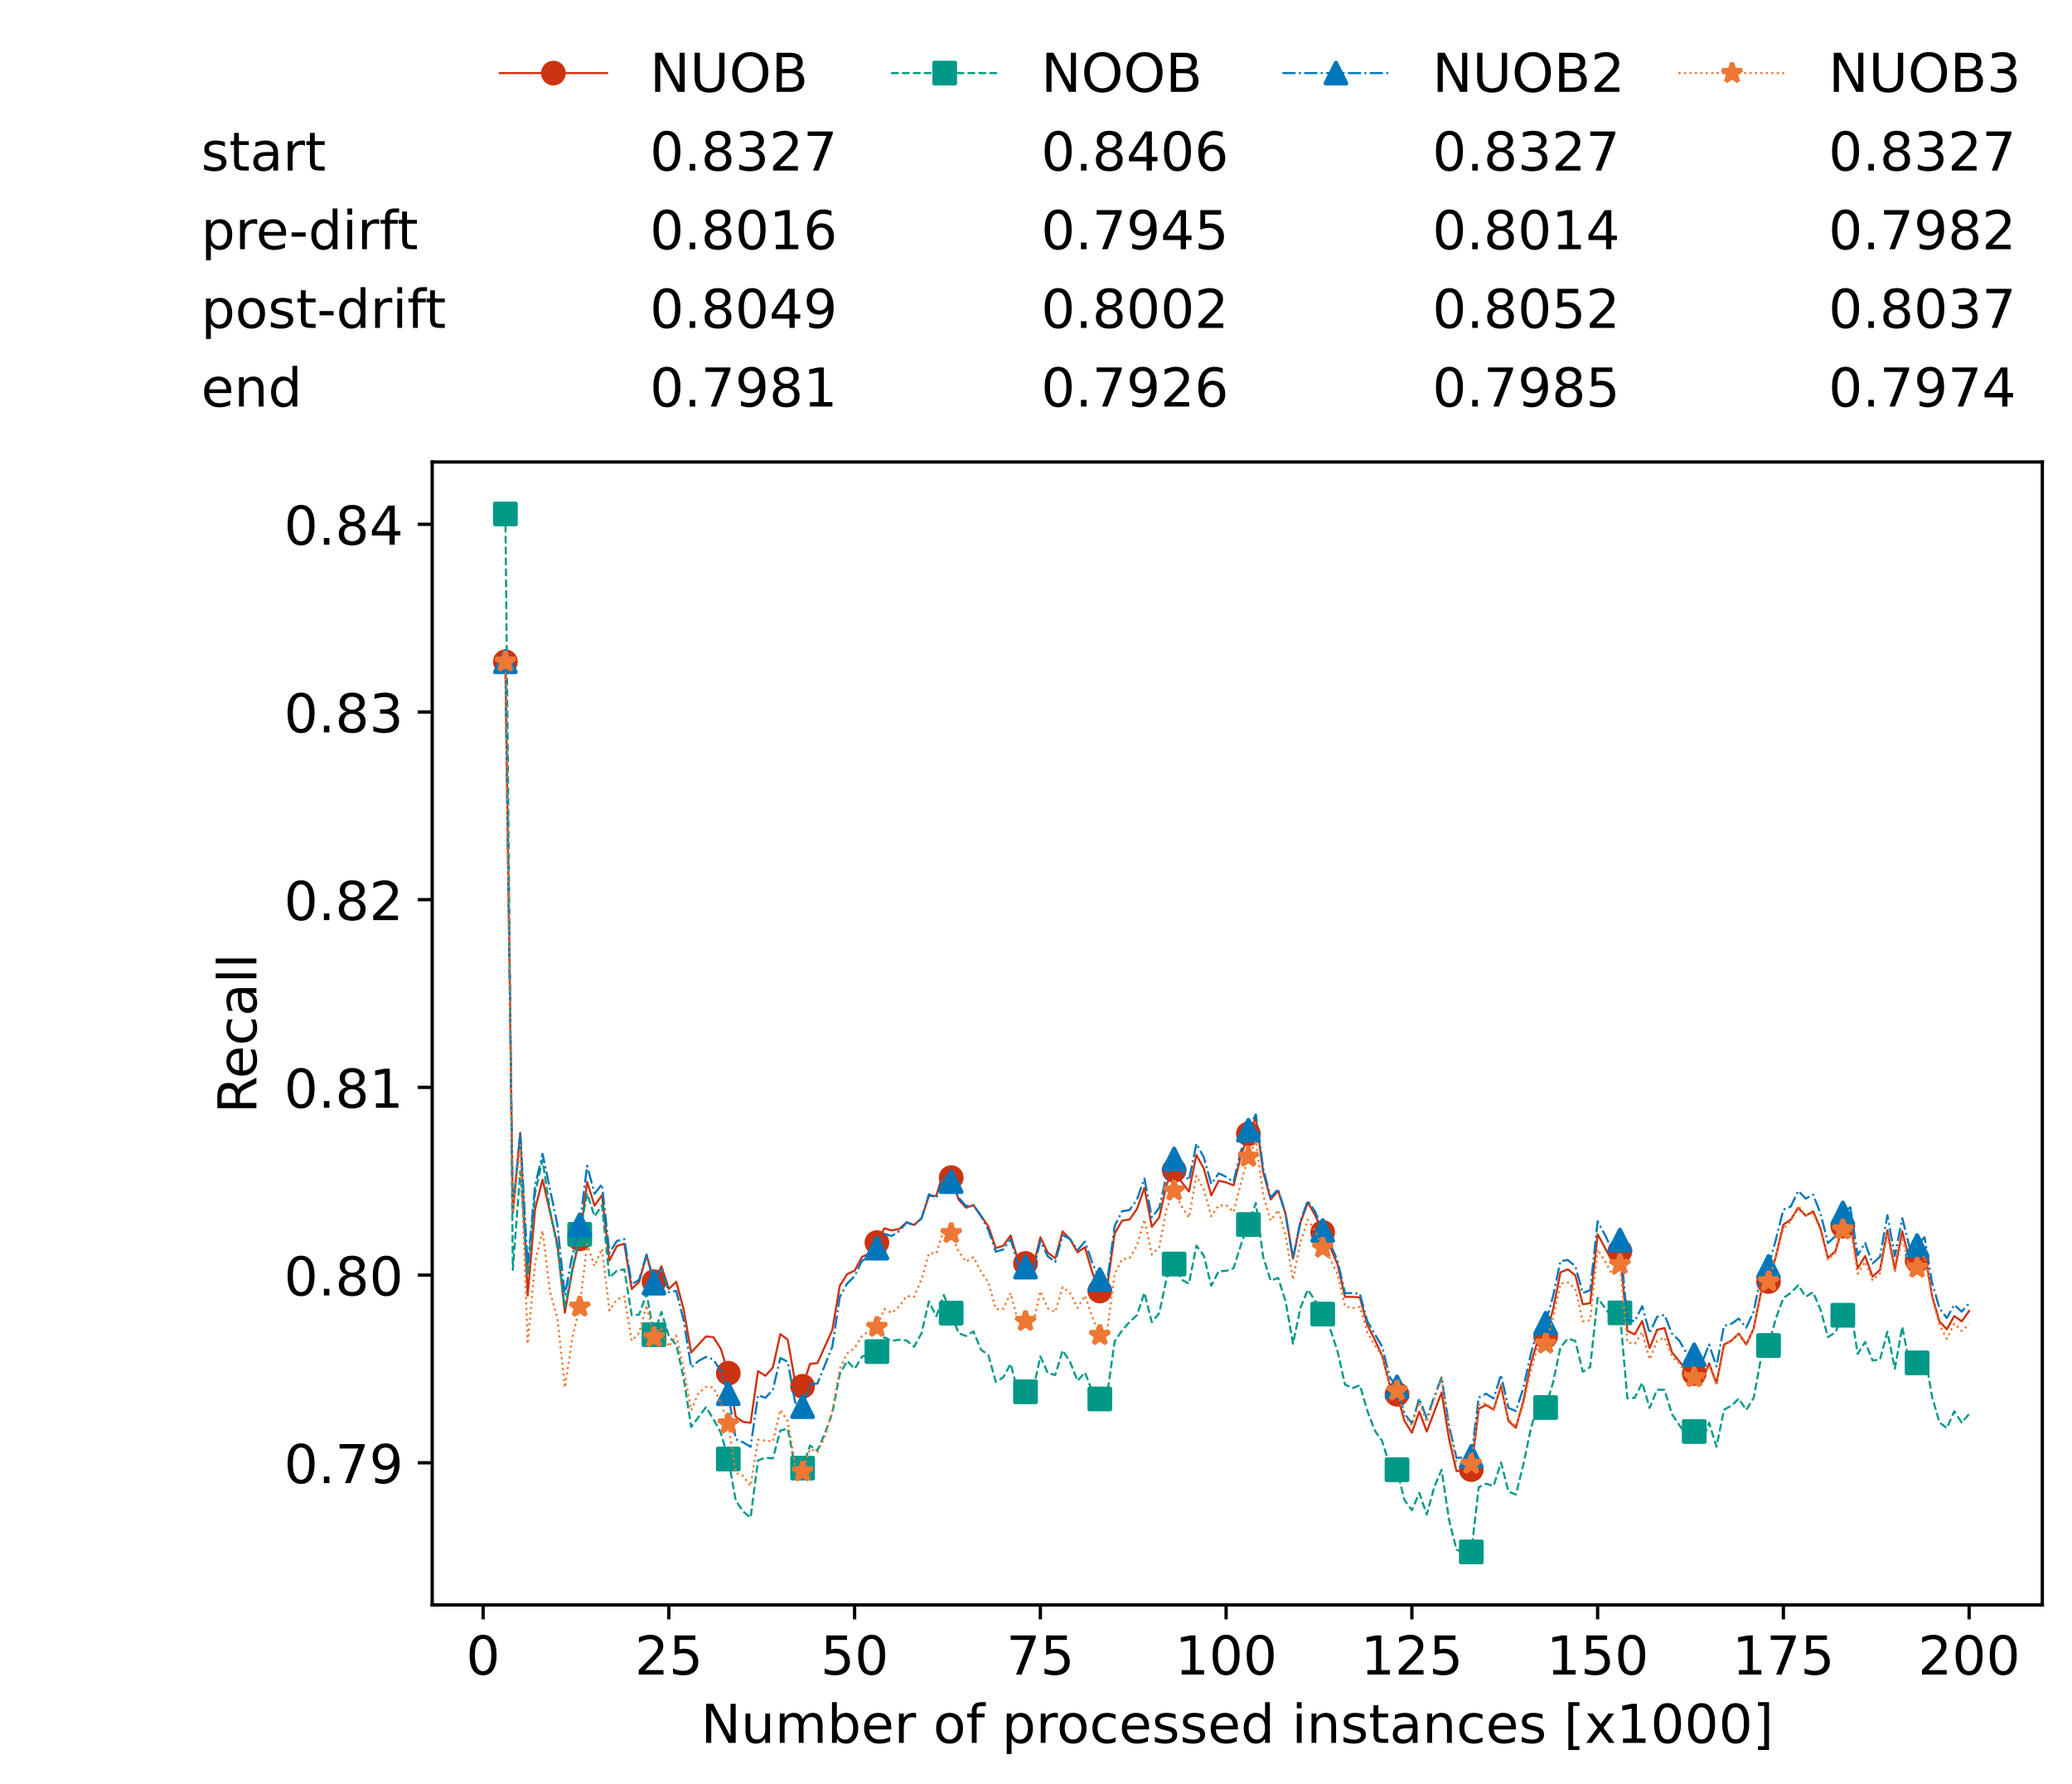 <?xml version="1.0" encoding="utf-8" standalone="no"?>
<!DOCTYPE svg PUBLIC "-//W3C//DTD SVG 1.1//EN"
  "http://www.w3.org/Graphics/SVG/1.1/DTD/svg11.dtd">
<!-- Created with matplotlib (https://matplotlib.org/) -->
<svg height="432.615pt" version="1.1" viewBox="0 0 502.65 432.615" width="502.65pt" xmlns="http://www.w3.org/2000/svg" xmlns:xlink="http://www.w3.org/1999/xlink">
 <defs>
  <style type="text/css">*{stroke-linecap:butt;stroke-linejoin:round;}</style>
 </defs>
 <g id="figure_1">
  <g id="patch_1">
   <path d="M 0 432.615 
L 502.65 432.615 
L 502.65 0 
L 0 0 
z
" style="fill:#ffffff;"/>
  </g>
  <g id="axes_1">
   <g id="patch_2">
    <path d="M 104.85 389.252 
L 495.45 389.252 
L 495.45 112.052 
L 104.85 112.052 
z
" style="fill:#ffffff;"/>
   </g>
   <g id="matplotlib.axis_1">
    <g id="xtick_1">
     <g id="line2d_1">
      <defs>
       <path d="M 0 0 
L 0 3.5 
" id="m1d06b859a1" style="stroke:#000000;stroke-width:0.8;"/>
      </defs>
      <g>
       <use style="stroke:#000000;stroke-width:0.8;" x="117.197" xlink:href="#m1d06b859a1" y="389.252"/>
      </g>
     </g>
     <g id="text_1">
      <!-- 0 -->
      <g transform="translate(113.061 406.13)scale(0.13 -0.13)">
       <defs>
        <path d="M 31.781 66.406 
Q 24.172 66.406 20.328 58.906 
Q 16.5 51.422 16.5 36.375 
Q 16.5 21.391 20.328 13.891 
Q 24.172 6.391 31.781 6.391 
Q 39.453 6.391 43.281 13.891 
Q 47.125 21.391 47.125 36.375 
Q 47.125 51.422 43.281 58.906 
Q 39.453 66.406 31.781 66.406 
z
M 31.781 74.219 
Q 44.047 74.219 50.516 64.516 
Q 56.984 54.828 56.984 36.375 
Q 56.984 17.969 50.516 8.266 
Q 44.047 -1.422 31.781 -1.422 
Q 19.531 -1.422 13.062 8.266 
Q 6.594 17.969 6.594 36.375 
Q 6.594 54.828 13.062 64.516 
Q 19.531 74.219 31.781 74.219 
z
" id="DejaVuSans-48"/>
       </defs>
       <use xlink:href="#DejaVuSans-48"/>
      </g>
     </g>
    </g>
    <g id="xtick_2">
     <g id="line2d_2">
      <g>
       <use style="stroke:#000000;stroke-width:0.8;" x="162.259" xlink:href="#m1d06b859a1" y="389.252"/>
      </g>
     </g>
     <g id="text_2">
      <!-- 25 -->
      <g transform="translate(153.988 406.13)scale(0.13 -0.13)">
       <defs>
        <path d="M 19.188 8.297 
L 53.609 8.297 
L 53.609 0 
L 7.328 0 
L 7.328 8.297 
Q 12.938 14.109 22.625 23.891 
Q 32.328 33.688 34.812 36.531 
Q 39.547 41.844 41.422 45.531 
Q 43.312 49.219 43.312 52.781 
Q 43.312 58.594 39.234 62.25 
Q 35.156 65.922 28.609 65.922 
Q 23.969 65.922 18.812 64.312 
Q 13.672 62.703 7.812 59.422 
L 7.812 69.391 
Q 13.766 71.781 18.938 73 
Q 24.125 74.219 28.422 74.219 
Q 39.75 74.219 46.484 68.547 
Q 53.219 62.891 53.219 53.422 
Q 53.219 48.922 51.531 44.891 
Q 49.859 40.875 45.406 35.406 
Q 44.188 33.984 37.641 27.219 
Q 31.109 20.453 19.188 8.297 
z
" id="DejaVuSans-50"/>
        <path d="M 10.797 72.906 
L 49.516 72.906 
L 49.516 64.594 
L 19.828 64.594 
L 19.828 46.734 
Q 21.969 47.469 24.109 47.828 
Q 26.266 48.188 28.422 48.188 
Q 40.625 48.188 47.75 41.5 
Q 54.891 34.812 54.891 23.391 
Q 54.891 11.625 47.562 5.094 
Q 40.234 -1.422 26.906 -1.422 
Q 22.312 -1.422 17.547 -0.641 
Q 12.797 0.141 7.719 1.703 
L 7.719 11.625 
Q 12.109 9.234 16.797 8.062 
Q 21.484 6.891 26.703 6.891 
Q 35.156 6.891 40.078 11.328 
Q 45.016 15.766 45.016 23.391 
Q 45.016 31 40.078 35.438 
Q 35.156 39.891 26.703 39.891 
Q 22.75 39.891 18.812 39.016 
Q 14.891 38.141 10.797 36.281 
z
" id="DejaVuSans-53"/>
       </defs>
       <use xlink:href="#DejaVuSans-50"/>
       <use x="63.623" xlink:href="#DejaVuSans-53"/>
      </g>
     </g>
    </g>
    <g id="xtick_3">
     <g id="line2d_3">
      <g>
       <use style="stroke:#000000;stroke-width:0.8;" x="207.322" xlink:href="#m1d06b859a1" y="389.252"/>
      </g>
     </g>
     <g id="text_3">
      <!-- 50 -->
      <g transform="translate(199.05 406.13)scale(0.13 -0.13)">
       <use xlink:href="#DejaVuSans-53"/>
       <use x="63.623" xlink:href="#DejaVuSans-48"/>
      </g>
     </g>
    </g>
    <g id="xtick_4">
     <g id="line2d_4">
      <g>
       <use style="stroke:#000000;stroke-width:0.8;" x="252.384" xlink:href="#m1d06b859a1" y="389.252"/>
      </g>
     </g>
     <g id="text_4">
      <!-- 75 -->
      <g transform="translate(244.113 406.13)scale(0.13 -0.13)">
       <defs>
        <path d="M 8.203 72.906 
L 55.078 72.906 
L 55.078 68.703 
L 28.609 0 
L 18.312 0 
L 43.219 64.594 
L 8.203 64.594 
z
" id="DejaVuSans-55"/>
       </defs>
       <use xlink:href="#DejaVuSans-55"/>
       <use x="63.623" xlink:href="#DejaVuSans-53"/>
      </g>
     </g>
    </g>
    <g id="xtick_5">
     <g id="line2d_5">
      <g>
       <use style="stroke:#000000;stroke-width:0.8;" x="297.446" xlink:href="#m1d06b859a1" y="389.252"/>
      </g>
     </g>
     <g id="text_5">
      <!-- 100 -->
      <g transform="translate(285.039 406.13)scale(0.13 -0.13)">
       <defs>
        <path d="M 12.406 8.297 
L 28.516 8.297 
L 28.516 63.922 
L 10.984 60.406 
L 10.984 69.391 
L 28.422 72.906 
L 38.281 72.906 
L 38.281 8.297 
L 54.391 8.297 
L 54.391 0 
L 12.406 0 
z
" id="DejaVuSans-49"/>
       </defs>
       <use xlink:href="#DejaVuSans-49"/>
       <use x="63.623" xlink:href="#DejaVuSans-48"/>
       <use x="127.246" xlink:href="#DejaVuSans-48"/>
      </g>
     </g>
    </g>
    <g id="xtick_6">
     <g id="line2d_6">
      <g>
       <use style="stroke:#000000;stroke-width:0.8;" x="342.509" xlink:href="#m1d06b859a1" y="389.252"/>
      </g>
     </g>
     <g id="text_6">
      <!-- 125 -->
      <g transform="translate(330.102 406.13)scale(0.13 -0.13)">
       <use xlink:href="#DejaVuSans-49"/>
       <use x="63.623" xlink:href="#DejaVuSans-50"/>
       <use x="127.246" xlink:href="#DejaVuSans-53"/>
      </g>
     </g>
    </g>
    <g id="xtick_7">
     <g id="line2d_7">
      <g>
       <use style="stroke:#000000;stroke-width:0.8;" x="387.571" xlink:href="#m1d06b859a1" y="389.252"/>
      </g>
     </g>
     <g id="text_7">
      <!-- 150 -->
      <g transform="translate(375.164 406.13)scale(0.13 -0.13)">
       <use xlink:href="#DejaVuSans-49"/>
       <use x="63.623" xlink:href="#DejaVuSans-53"/>
       <use x="127.246" xlink:href="#DejaVuSans-48"/>
      </g>
     </g>
    </g>
    <g id="xtick_8">
     <g id="line2d_8">
      <g>
       <use style="stroke:#000000;stroke-width:0.8;" x="432.633" xlink:href="#m1d06b859a1" y="389.252"/>
      </g>
     </g>
     <g id="text_8">
      <!-- 175 -->
      <g transform="translate(420.226 406.13)scale(0.13 -0.13)">
       <use xlink:href="#DejaVuSans-49"/>
       <use x="63.623" xlink:href="#DejaVuSans-55"/>
       <use x="127.246" xlink:href="#DejaVuSans-53"/>
      </g>
     </g>
    </g>
    <g id="xtick_9">
     <g id="line2d_9">
      <g>
       <use style="stroke:#000000;stroke-width:0.8;" x="477.695" xlink:href="#m1d06b859a1" y="389.252"/>
      </g>
     </g>
     <g id="text_9">
      <!-- 200 -->
      <g transform="translate(465.289 406.13)scale(0.13 -0.13)">
       <use xlink:href="#DejaVuSans-50"/>
       <use x="63.623" xlink:href="#DejaVuSans-48"/>
       <use x="127.246" xlink:href="#DejaVuSans-48"/>
      </g>
     </g>
    </g>
    <g id="text_10">
     <!-- Number of processed instances [x1000] -->
     <g transform="translate(170.025 422.711)scale(0.13 -0.13)">
      <defs>
       <path d="M 9.812 72.906 
L 23.094 72.906 
L 55.422 11.922 
L 55.422 72.906 
L 64.984 72.906 
L 64.984 0 
L 51.703 0 
L 19.391 60.984 
L 19.391 0 
L 9.812 0 
z
" id="DejaVuSans-78"/>
       <path d="M 8.5 21.578 
L 8.5 54.688 
L 17.484 54.688 
L 17.484 21.922 
Q 17.484 14.156 20.5 10.266 
Q 23.531 6.391 29.594 6.391 
Q 36.859 6.391 41.078 11.031 
Q 45.312 15.672 45.312 23.688 
L 45.312 54.688 
L 54.297 54.688 
L 54.297 0 
L 45.312 0 
L 45.312 8.406 
Q 42.047 3.422 37.719 1 
Q 33.406 -1.422 27.688 -1.422 
Q 18.266 -1.422 13.375 4.438 
Q 8.5 10.297 8.5 21.578 
z
M 31.109 56 
z
" id="DejaVuSans-117"/>
       <path d="M 52 44.188 
Q 55.375 50.25 60.062 53.125 
Q 64.75 56 71.094 56 
Q 79.641 56 84.281 50.016 
Q 88.922 44.047 88.922 33.016 
L 88.922 0 
L 79.891 0 
L 79.891 32.719 
Q 79.891 40.578 77.094 44.375 
Q 74.312 48.188 68.609 48.188 
Q 61.625 48.188 57.562 43.547 
Q 53.516 38.922 53.516 30.906 
L 53.516 0 
L 44.484 0 
L 44.484 32.719 
Q 44.484 40.625 41.703 44.406 
Q 38.922 48.188 33.109 48.188 
Q 26.219 48.188 22.156 43.531 
Q 18.109 38.875 18.109 30.906 
L 18.109 0 
L 9.078 0 
L 9.078 54.688 
L 18.109 54.688 
L 18.109 46.188 
Q 21.188 51.219 25.484 53.609 
Q 29.781 56 35.688 56 
Q 41.656 56 45.828 52.969 
Q 50 49.953 52 44.188 
z
" id="DejaVuSans-109"/>
       <path d="M 48.688 27.297 
Q 48.688 37.203 44.609 42.844 
Q 40.531 48.484 33.406 48.484 
Q 26.266 48.484 22.188 42.844 
Q 18.109 37.203 18.109 27.297 
Q 18.109 17.391 22.188 11.75 
Q 26.266 6.109 33.406 6.109 
Q 40.531 6.109 44.609 11.75 
Q 48.688 17.391 48.688 27.297 
z
M 18.109 46.391 
Q 20.953 51.266 25.266 53.625 
Q 29.594 56 35.594 56 
Q 45.562 56 51.781 48.094 
Q 58.016 40.188 58.016 27.297 
Q 58.016 14.406 51.781 6.484 
Q 45.562 -1.422 35.594 -1.422 
Q 29.594 -1.422 25.266 0.953 
Q 20.953 3.328 18.109 8.203 
L 18.109 0 
L 9.078 0 
L 9.078 75.984 
L 18.109 75.984 
z
" id="DejaVuSans-98"/>
       <path d="M 56.203 29.594 
L 56.203 25.203 
L 14.891 25.203 
Q 15.484 15.922 20.484 11.062 
Q 25.484 6.203 34.422 6.203 
Q 39.594 6.203 44.453 7.469 
Q 49.312 8.734 54.109 11.281 
L 54.109 2.781 
Q 49.266 0.734 44.188 -0.344 
Q 39.109 -1.422 33.891 -1.422 
Q 20.797 -1.422 13.156 6.188 
Q 5.516 13.812 5.516 26.812 
Q 5.516 40.234 12.766 48.109 
Q 20.016 56 32.328 56 
Q 43.359 56 49.781 48.891 
Q 56.203 41.797 56.203 29.594 
z
M 47.219 32.234 
Q 47.125 39.594 43.094 43.984 
Q 39.062 48.391 32.422 48.391 
Q 24.906 48.391 20.391 44.141 
Q 15.875 39.891 15.188 32.172 
z
" id="DejaVuSans-101"/>
       <path d="M 41.109 46.297 
Q 39.594 47.172 37.812 47.578 
Q 36.031 48 33.891 48 
Q 26.266 48 22.188 43.047 
Q 18.109 38.094 18.109 28.812 
L 18.109 0 
L 9.078 0 
L 9.078 54.688 
L 18.109 54.688 
L 18.109 46.188 
Q 20.953 51.172 25.484 53.578 
Q 30.031 56 36.531 56 
Q 37.453 56 38.578 55.875 
Q 39.703 55.766 41.062 55.516 
z
" id="DejaVuSans-114"/>
       <path id="DejaVuSans-32"/>
       <path d="M 30.609 48.391 
Q 23.391 48.391 19.188 42.75 
Q 14.984 37.109 14.984 27.297 
Q 14.984 17.484 19.156 11.844 
Q 23.344 6.203 30.609 6.203 
Q 37.797 6.203 41.984 11.859 
Q 46.188 17.531 46.188 27.297 
Q 46.188 37.016 41.984 42.703 
Q 37.797 48.391 30.609 48.391 
z
M 30.609 56 
Q 42.328 56 49.016 48.375 
Q 55.719 40.766 55.719 27.297 
Q 55.719 13.875 49.016 6.219 
Q 42.328 -1.422 30.609 -1.422 
Q 18.844 -1.422 12.172 6.219 
Q 5.516 13.875 5.516 27.297 
Q 5.516 40.766 12.172 48.375 
Q 18.844 56 30.609 56 
z
" id="DejaVuSans-111"/>
       <path d="M 37.109 75.984 
L 37.109 68.5 
L 28.516 68.5 
Q 23.688 68.5 21.797 66.547 
Q 19.922 64.594 19.922 59.516 
L 19.922 54.688 
L 34.719 54.688 
L 34.719 47.703 
L 19.922 47.703 
L 19.922 0 
L 10.891 0 
L 10.891 47.703 
L 2.297 47.703 
L 2.297 54.688 
L 10.891 54.688 
L 10.891 58.5 
Q 10.891 67.625 15.141 71.797 
Q 19.391 75.984 28.609 75.984 
z
" id="DejaVuSans-102"/>
       <path d="M 18.109 8.203 
L 18.109 -20.797 
L 9.078 -20.797 
L 9.078 54.688 
L 18.109 54.688 
L 18.109 46.391 
Q 20.953 51.266 25.266 53.625 
Q 29.594 56 35.594 56 
Q 45.562 56 51.781 48.094 
Q 58.016 40.188 58.016 27.297 
Q 58.016 14.406 51.781 6.484 
Q 45.562 -1.422 35.594 -1.422 
Q 29.594 -1.422 25.266 0.953 
Q 20.953 3.328 18.109 8.203 
z
M 48.688 27.297 
Q 48.688 37.203 44.609 42.844 
Q 40.531 48.484 33.406 48.484 
Q 26.266 48.484 22.188 42.844 
Q 18.109 37.203 18.109 27.297 
Q 18.109 17.391 22.188 11.75 
Q 26.266 6.109 33.406 6.109 
Q 40.531 6.109 44.609 11.75 
Q 48.688 17.391 48.688 27.297 
z
" id="DejaVuSans-112"/>
       <path d="M 48.781 52.594 
L 48.781 44.188 
Q 44.969 46.297 41.141 47.344 
Q 37.312 48.391 33.406 48.391 
Q 24.656 48.391 19.812 42.844 
Q 14.984 37.312 14.984 27.297 
Q 14.984 17.281 19.812 11.734 
Q 24.656 6.203 33.406 6.203 
Q 37.312 6.203 41.141 7.25 
Q 44.969 8.297 48.781 10.406 
L 48.781 2.094 
Q 45.016 0.344 40.984 -0.531 
Q 36.969 -1.422 32.422 -1.422 
Q 20.062 -1.422 12.781 6.344 
Q 5.516 14.109 5.516 27.297 
Q 5.516 40.672 12.859 48.328 
Q 20.219 56 33.016 56 
Q 37.156 56 41.109 55.141 
Q 45.062 54.297 48.781 52.594 
z
" id="DejaVuSans-99"/>
       <path d="M 44.281 53.078 
L 44.281 44.578 
Q 40.484 46.531 36.375 47.5 
Q 32.281 48.484 27.875 48.484 
Q 21.188 48.484 17.844 46.438 
Q 14.5 44.391 14.5 40.281 
Q 14.5 37.156 16.891 35.375 
Q 19.281 33.594 26.516 31.984 
L 29.594 31.297 
Q 39.156 29.25 43.188 25.516 
Q 47.219 21.781 47.219 15.094 
Q 47.219 7.469 41.188 3.016 
Q 35.156 -1.422 24.609 -1.422 
Q 20.219 -1.422 15.453 -0.562 
Q 10.688 0.297 5.422 2 
L 5.422 11.281 
Q 10.406 8.688 15.234 7.391 
Q 20.062 6.109 24.812 6.109 
Q 31.156 6.109 34.562 8.281 
Q 37.984 10.453 37.984 14.406 
Q 37.984 18.062 35.516 20.016 
Q 33.062 21.969 24.703 23.781 
L 21.578 24.516 
Q 13.234 26.266 9.516 29.906 
Q 5.812 33.547 5.812 39.891 
Q 5.812 47.609 11.281 51.797 
Q 16.75 56 26.812 56 
Q 31.781 56 36.172 55.266 
Q 40.578 54.547 44.281 53.078 
z
" id="DejaVuSans-115"/>
       <path d="M 45.406 46.391 
L 45.406 75.984 
L 54.391 75.984 
L 54.391 0 
L 45.406 0 
L 45.406 8.203 
Q 42.578 3.328 38.25 0.953 
Q 33.938 -1.422 27.875 -1.422 
Q 17.969 -1.422 11.734 6.484 
Q 5.516 14.406 5.516 27.297 
Q 5.516 40.188 11.734 48.094 
Q 17.969 56 27.875 56 
Q 33.938 56 38.25 53.625 
Q 42.578 51.266 45.406 46.391 
z
M 14.797 27.297 
Q 14.797 17.391 18.875 11.75 
Q 22.953 6.109 30.078 6.109 
Q 37.203 6.109 41.297 11.75 
Q 45.406 17.391 45.406 27.297 
Q 45.406 37.203 41.297 42.844 
Q 37.203 48.484 30.078 48.484 
Q 22.953 48.484 18.875 42.844 
Q 14.797 37.203 14.797 27.297 
z
" id="DejaVuSans-100"/>
       <path d="M 9.422 54.688 
L 18.406 54.688 
L 18.406 0 
L 9.422 0 
z
M 9.422 75.984 
L 18.406 75.984 
L 18.406 64.594 
L 9.422 64.594 
z
" id="DejaVuSans-105"/>
       <path d="M 54.891 33.016 
L 54.891 0 
L 45.906 0 
L 45.906 32.719 
Q 45.906 40.484 42.875 44.328 
Q 39.844 48.188 33.797 48.188 
Q 26.516 48.188 22.312 43.547 
Q 18.109 38.922 18.109 30.906 
L 18.109 0 
L 9.078 0 
L 9.078 54.688 
L 18.109 54.688 
L 18.109 46.188 
Q 21.344 51.125 25.703 53.562 
Q 30.078 56 35.797 56 
Q 45.219 56 50.047 50.172 
Q 54.891 44.344 54.891 33.016 
z
" id="DejaVuSans-110"/>
       <path d="M 18.312 70.219 
L 18.312 54.688 
L 36.812 54.688 
L 36.812 47.703 
L 18.312 47.703 
L 18.312 18.016 
Q 18.312 11.328 20.141 9.422 
Q 21.969 7.516 27.594 7.516 
L 36.812 7.516 
L 36.812 0 
L 27.594 0 
Q 17.188 0 13.234 3.875 
Q 9.281 7.766 9.281 18.016 
L 9.281 47.703 
L 2.688 47.703 
L 2.688 54.688 
L 9.281 54.688 
L 9.281 70.219 
z
" id="DejaVuSans-116"/>
       <path d="M 34.281 27.484 
Q 23.391 27.484 19.188 25 
Q 14.984 22.516 14.984 16.5 
Q 14.984 11.719 18.141 8.906 
Q 21.297 6.109 26.703 6.109 
Q 34.188 6.109 38.703 11.406 
Q 43.219 16.703 43.219 25.484 
L 43.219 27.484 
z
M 52.203 31.203 
L 52.203 0 
L 43.219 0 
L 43.219 8.297 
Q 40.141 3.328 35.547 0.953 
Q 30.953 -1.422 24.312 -1.422 
Q 15.922 -1.422 10.953 3.297 
Q 6 8.016 6 15.922 
Q 6 25.141 12.172 29.828 
Q 18.359 34.516 30.609 34.516 
L 43.219 34.516 
L 43.219 35.406 
Q 43.219 41.609 39.141 45 
Q 35.062 48.391 27.688 48.391 
Q 23 48.391 18.547 47.266 
Q 14.109 46.141 10.016 43.891 
L 10.016 52.203 
Q 14.938 54.109 19.578 55.047 
Q 24.219 56 28.609 56 
Q 40.484 56 46.344 49.844 
Q 52.203 43.703 52.203 31.203 
z
" id="DejaVuSans-97"/>
       <path d="M 8.594 75.984 
L 29.297 75.984 
L 29.297 69 
L 17.578 69 
L 17.578 -6.203 
L 29.297 -6.203 
L 29.297 -13.188 
L 8.594 -13.188 
z
" id="DejaVuSans-91"/>
       <path d="M 54.891 54.688 
L 35.109 28.078 
L 55.906 0 
L 45.312 0 
L 29.391 21.484 
L 13.484 0 
L 2.875 0 
L 24.125 28.609 
L 4.688 54.688 
L 15.281 54.688 
L 29.781 35.203 
L 44.281 54.688 
z
" id="DejaVuSans-120"/>
       <path d="M 30.422 75.984 
L 30.422 -13.188 
L 9.719 -13.188 
L 9.719 -6.203 
L 21.391 -6.203 
L 21.391 69 
L 9.719 69 
L 9.719 75.984 
z
" id="DejaVuSans-93"/>
      </defs>
      <use xlink:href="#DejaVuSans-78"/>
      <use x="74.805" xlink:href="#DejaVuSans-117"/>
      <use x="138.184" xlink:href="#DejaVuSans-109"/>
      <use x="235.596" xlink:href="#DejaVuSans-98"/>
      <use x="299.072" xlink:href="#DejaVuSans-101"/>
      <use x="360.596" xlink:href="#DejaVuSans-114"/>
      <use x="401.709" xlink:href="#DejaVuSans-32"/>
      <use x="433.496" xlink:href="#DejaVuSans-111"/>
      <use x="494.678" xlink:href="#DejaVuSans-102"/>
      <use x="529.883" xlink:href="#DejaVuSans-32"/>
      <use x="561.67" xlink:href="#DejaVuSans-112"/>
      <use x="625.146" xlink:href="#DejaVuSans-114"/>
      <use x="664.01" xlink:href="#DejaVuSans-111"/>
      <use x="725.191" xlink:href="#DejaVuSans-99"/>
      <use x="780.172" xlink:href="#DejaVuSans-101"/>
      <use x="841.695" xlink:href="#DejaVuSans-115"/>
      <use x="893.795" xlink:href="#DejaVuSans-115"/>
      <use x="945.895" xlink:href="#DejaVuSans-101"/>
      <use x="1007.418" xlink:href="#DejaVuSans-100"/>
      <use x="1070.895" xlink:href="#DejaVuSans-32"/>
      <use x="1102.682" xlink:href="#DejaVuSans-105"/>
      <use x="1130.465" xlink:href="#DejaVuSans-110"/>
      <use x="1193.844" xlink:href="#DejaVuSans-115"/>
      <use x="1245.943" xlink:href="#DejaVuSans-116"/>
      <use x="1285.152" xlink:href="#DejaVuSans-97"/>
      <use x="1346.432" xlink:href="#DejaVuSans-110"/>
      <use x="1409.811" xlink:href="#DejaVuSans-99"/>
      <use x="1464.791" xlink:href="#DejaVuSans-101"/>
      <use x="1526.314" xlink:href="#DejaVuSans-115"/>
      <use x="1578.414" xlink:href="#DejaVuSans-32"/>
      <use x="1610.201" xlink:href="#DejaVuSans-91"/>
      <use x="1649.215" xlink:href="#DejaVuSans-120"/>
      <use x="1708.395" xlink:href="#DejaVuSans-49"/>
      <use x="1772.018" xlink:href="#DejaVuSans-48"/>
      <use x="1835.641" xlink:href="#DejaVuSans-48"/>
      <use x="1899.264" xlink:href="#DejaVuSans-48"/>
      <use x="1962.887" xlink:href="#DejaVuSans-93"/>
     </g>
    </g>
   </g>
   <g id="matplotlib.axis_2">
    <g id="ytick_1">
     <g id="line2d_10">
      <defs>
       <path d="M 0 0 
L -3.5 0 
" id="md9738642ca" style="stroke:#000000;stroke-width:0.8;"/>
      </defs>
      <g>
       <use style="stroke:#000000;stroke-width:0.8;" x="104.85" xlink:href="#md9738642ca" y="354.773"/>
      </g>
     </g>
     <g id="text_11">
      <!-- 0.79 -->
      <g transform="translate(68.905 359.712)scale(0.13 -0.13)">
       <defs>
        <path d="M 10.688 12.406 
L 21 12.406 
L 21 0 
L 10.688 0 
z
" id="DejaVuSans-46"/>
        <path d="M 10.984 1.516 
L 10.984 10.5 
Q 14.703 8.734 18.5 7.812 
Q 22.312 6.891 25.984 6.891 
Q 35.75 6.891 40.891 13.453 
Q 46.047 20.016 46.781 33.406 
Q 43.953 29.203 39.594 26.953 
Q 35.25 24.703 29.984 24.703 
Q 19.047 24.703 12.672 31.312 
Q 6.297 37.938 6.297 49.422 
Q 6.297 60.641 12.938 67.422 
Q 19.578 74.219 30.609 74.219 
Q 43.266 74.219 49.922 64.516 
Q 56.594 54.828 56.594 36.375 
Q 56.594 19.141 48.406 8.859 
Q 40.234 -1.422 26.422 -1.422 
Q 22.703 -1.422 18.891 -0.688 
Q 15.094 0.047 10.984 1.516 
z
M 30.609 32.422 
Q 37.25 32.422 41.125 36.953 
Q 45.016 41.5 45.016 49.422 
Q 45.016 57.281 41.125 61.844 
Q 37.25 66.406 30.609 66.406 
Q 23.969 66.406 20.094 61.844 
Q 16.219 57.281 16.219 49.422 
Q 16.219 41.5 20.094 36.953 
Q 23.969 32.422 30.609 32.422 
z
" id="DejaVuSans-57"/>
       </defs>
       <use xlink:href="#DejaVuSans-48"/>
       <use x="63.623" xlink:href="#DejaVuSans-46"/>
       <use x="95.41" xlink:href="#DejaVuSans-55"/>
       <use x="159.033" xlink:href="#DejaVuSans-57"/>
      </g>
     </g>
    </g>
    <g id="ytick_2">
     <g id="line2d_11">
      <g>
       <use style="stroke:#000000;stroke-width:0.8;" x="104.85" xlink:href="#md9738642ca" y="309.25"/>
      </g>
     </g>
     <g id="text_12">
      <!-- 0.80 -->
      <g transform="translate(68.905 314.189)scale(0.13 -0.13)">
       <defs>
        <path d="M 31.781 34.625 
Q 24.75 34.625 20.719 30.859 
Q 16.703 27.094 16.703 20.516 
Q 16.703 13.922 20.719 10.156 
Q 24.75 6.391 31.781 6.391 
Q 38.812 6.391 42.859 10.172 
Q 46.922 13.969 46.922 20.516 
Q 46.922 27.094 42.891 30.859 
Q 38.875 34.625 31.781 34.625 
z
M 21.922 38.812 
Q 15.578 40.375 12.031 44.719 
Q 8.5 49.078 8.5 55.328 
Q 8.5 64.062 14.719 69.141 
Q 20.953 74.219 31.781 74.219 
Q 42.672 74.219 48.875 69.141 
Q 55.078 64.062 55.078 55.328 
Q 55.078 49.078 51.531 44.719 
Q 48 40.375 41.703 38.812 
Q 48.828 37.156 52.797 32.312 
Q 56.781 27.484 56.781 20.516 
Q 56.781 9.906 50.312 4.234 
Q 43.844 -1.422 31.781 -1.422 
Q 19.734 -1.422 13.25 4.234 
Q 6.781 9.906 6.781 20.516 
Q 6.781 27.484 10.781 32.312 
Q 14.797 37.156 21.922 38.812 
z
M 18.312 54.391 
Q 18.312 48.734 21.844 45.562 
Q 25.391 42.391 31.781 42.391 
Q 38.141 42.391 41.719 45.562 
Q 45.312 48.734 45.312 54.391 
Q 45.312 60.062 41.719 63.234 
Q 38.141 66.406 31.781 66.406 
Q 25.391 66.406 21.844 63.234 
Q 18.312 60.062 18.312 54.391 
z
" id="DejaVuSans-56"/>
       </defs>
       <use xlink:href="#DejaVuSans-48"/>
       <use x="63.623" xlink:href="#DejaVuSans-46"/>
       <use x="95.41" xlink:href="#DejaVuSans-56"/>
       <use x="159.033" xlink:href="#DejaVuSans-48"/>
      </g>
     </g>
    </g>
    <g id="ytick_3">
     <g id="line2d_12">
      <g>
       <use style="stroke:#000000;stroke-width:0.8;" x="104.85" xlink:href="#md9738642ca" y="263.728"/>
      </g>
     </g>
     <g id="text_13">
      <!-- 0.81 -->
      <g transform="translate(68.905 268.667)scale(0.13 -0.13)">
       <use xlink:href="#DejaVuSans-48"/>
       <use x="63.623" xlink:href="#DejaVuSans-46"/>
       <use x="95.41" xlink:href="#DejaVuSans-56"/>
       <use x="159.033" xlink:href="#DejaVuSans-49"/>
      </g>
     </g>
    </g>
    <g id="ytick_4">
     <g id="line2d_13">
      <g>
       <use style="stroke:#000000;stroke-width:0.8;" x="104.85" xlink:href="#md9738642ca" y="218.206"/>
      </g>
     </g>
     <g id="text_14">
      <!-- 0.82 -->
      <g transform="translate(68.905 223.145)scale(0.13 -0.13)">
       <use xlink:href="#DejaVuSans-48"/>
       <use x="63.623" xlink:href="#DejaVuSans-46"/>
       <use x="95.41" xlink:href="#DejaVuSans-56"/>
       <use x="159.033" xlink:href="#DejaVuSans-50"/>
      </g>
     </g>
    </g>
    <g id="ytick_5">
     <g id="line2d_14">
      <g>
       <use style="stroke:#000000;stroke-width:0.8;" x="104.85" xlink:href="#md9738642ca" y="172.683"/>
      </g>
     </g>
     <g id="text_15">
      <!-- 0.83 -->
      <g transform="translate(68.905 177.622)scale(0.13 -0.13)">
       <defs>
        <path d="M 40.578 39.312 
Q 47.656 37.797 51.625 33 
Q 55.609 28.219 55.609 21.188 
Q 55.609 10.406 48.188 4.484 
Q 40.766 -1.422 27.094 -1.422 
Q 22.516 -1.422 17.656 -0.516 
Q 12.797 0.391 7.625 2.203 
L 7.625 11.719 
Q 11.719 9.328 16.594 8.109 
Q 21.484 6.891 26.812 6.891 
Q 36.078 6.891 40.938 10.547 
Q 45.797 14.203 45.797 21.188 
Q 45.797 27.641 41.281 31.266 
Q 36.766 34.906 28.719 34.906 
L 20.219 34.906 
L 20.219 43.016 
L 29.109 43.016 
Q 36.375 43.016 40.234 45.922 
Q 44.094 48.828 44.094 54.297 
Q 44.094 59.906 40.109 62.906 
Q 36.141 65.922 28.719 65.922 
Q 24.656 65.922 20.016 65.031 
Q 15.375 64.156 9.812 62.312 
L 9.812 71.094 
Q 15.438 72.656 20.344 73.438 
Q 25.25 74.219 29.594 74.219 
Q 40.828 74.219 47.359 69.109 
Q 53.906 64.016 53.906 55.328 
Q 53.906 49.266 50.438 45.094 
Q 46.969 40.922 40.578 39.312 
z
" id="DejaVuSans-51"/>
       </defs>
       <use xlink:href="#DejaVuSans-48"/>
       <use x="63.623" xlink:href="#DejaVuSans-46"/>
       <use x="95.41" xlink:href="#DejaVuSans-56"/>
       <use x="159.033" xlink:href="#DejaVuSans-51"/>
      </g>
     </g>
    </g>
    <g id="ytick_6">
     <g id="line2d_15">
      <g>
       <use style="stroke:#000000;stroke-width:0.8;" x="104.85" xlink:href="#md9738642ca" y="127.161"/>
      </g>
     </g>
     <g id="text_16">
      <!-- 0.84 -->
      <g transform="translate(68.905 132.1)scale(0.13 -0.13)">
       <defs>
        <path d="M 37.797 64.312 
L 12.891 25.391 
L 37.797 25.391 
z
M 35.203 72.906 
L 47.609 72.906 
L 47.609 25.391 
L 58.016 25.391 
L 58.016 17.188 
L 47.609 17.188 
L 47.609 0 
L 37.797 0 
L 37.797 17.188 
L 4.891 17.188 
L 4.891 26.703 
z
" id="DejaVuSans-52"/>
       </defs>
       <use xlink:href="#DejaVuSans-48"/>
       <use x="63.623" xlink:href="#DejaVuSans-46"/>
       <use x="95.41" xlink:href="#DejaVuSans-56"/>
       <use x="159.033" xlink:href="#DejaVuSans-52"/>
      </g>
     </g>
    </g>
    <g id="text_17">
     <!-- Recall -->
     <g transform="translate(62.201 270.044)rotate(-90)scale(0.13 -0.13)">
      <defs>
       <path d="M 44.391 34.188 
Q 47.562 33.109 50.562 29.594 
Q 53.562 26.078 56.594 19.922 
L 66.609 0 
L 56 0 
L 46.688 18.703 
Q 43.062 26.031 39.672 28.422 
Q 36.281 30.812 30.422 30.812 
L 19.672 30.812 
L 19.672 0 
L 9.812 0 
L 9.812 72.906 
L 32.078 72.906 
Q 44.578 72.906 50.734 67.672 
Q 56.891 62.453 56.891 51.906 
Q 56.891 45.016 53.688 40.469 
Q 50.484 35.938 44.391 34.188 
z
M 19.672 64.797 
L 19.672 38.922 
L 32.078 38.922 
Q 39.203 38.922 42.844 42.219 
Q 46.484 45.516 46.484 51.906 
Q 46.484 58.297 42.844 61.547 
Q 39.203 64.797 32.078 64.797 
z
" id="DejaVuSans-82"/>
       <path d="M 9.422 75.984 
L 18.406 75.984 
L 18.406 0 
L 9.422 0 
z
" id="DejaVuSans-108"/>
      </defs>
      <use xlink:href="#DejaVuSans-82"/>
      <use x="64.982" xlink:href="#DejaVuSans-101"/>
      <use x="126.506" xlink:href="#DejaVuSans-99"/>
      <use x="181.486" xlink:href="#DejaVuSans-97"/>
      <use x="242.766" xlink:href="#DejaVuSans-108"/>
      <use x="270.549" xlink:href="#DejaVuSans-108"/>
     </g>
    </g>
   </g>
   <g id="line2d_16"/>
   <g id="line2d_17"/>
   <g id="line2d_18"/>
   <g id="line2d_19"/>
   <g id="line2d_20"/>
   <g id="line2d_21">
    <path clip-path="url(#p024d46f32e)" d="M 122.605 160.496 
L 124.407 294.052 
L 126.21 274.768 
L 128.012 314.211 
L 129.815 293.189 
L 131.617 286.096 
L 135.222 301.739 
L 137.024 318.38 
L 138.827 308.199 
L 140.629 300.474 
L 142.432 286.644 
L 144.234 292.41 
L 146.037 289.881 
L 147.839 305.74 
L 149.642 302.195 
L 151.444 301.654 
L 153.247 312.626 
L 155.049 310.918 
L 156.852 304.37 
L 158.654 310.846 
L 160.457 307.131 
L 162.259 312.608 
L 164.062 310.873 
L 165.864 317.624 
L 167.667 328.032 
L 171.272 324.121 
L 173.074 324.317 
L 174.877 327.164 
L 176.679 333.05 
L 178.482 343.607 
L 180.284 344.846 
L 182.087 345.089 
L 183.889 332.551 
L 185.692 333.673 
L 187.494 331.695 
L 189.297 323.552 
L 191.099 324.917 
L 192.902 335.263 
L 194.704 336.224 
L 196.507 330.783 
L 198.309 330.591 
L 201.914 322.546 
L 203.717 311.873 
L 205.519 309.021 
L 207.322 308.185 
L 209.124 304.835 
L 210.927 304.036 
L 212.729 301.374 
L 214.532 297.908 
L 216.334 298.429 
L 218.137 298.066 
L 219.939 296.441 
L 221.742 297.09 
L 223.544 295.487 
L 225.347 290.04 
L 227.149 290.039 
L 228.952 283.9 
L 230.754 285.61 
L 232.557 290.922 
L 234.359 292.905 
L 236.162 292.284 
L 239.767 297.441 
L 241.569 302.694 
L 243.372 302.156 
L 245.174 299.642 
L 246.976 305.73 
L 248.779 306.431 
L 250.581 307.531 
L 252.384 300.083 
L 254.186 303.82 
L 255.989 305.17 
L 257.791 298.665 
L 259.594 300.56 
L 261.396 303.717 
L 263.199 302.517 
L 265.001 308.694 
L 266.804 313.112 
L 268.606 312.023 
L 270.409 299.17 
L 272.211 296.043 
L 274.014 295.773 
L 275.816 293.221 
L 277.619 288.12 
L 279.421 297.533 
L 281.224 295.241 
L 283.026 287.187 
L 284.829 283.829 
L 286.631 286.646 
L 288.434 288.985 
L 290.236 280.101 
L 292.039 283.435 
L 293.841 289.915 
L 295.644 286.374 
L 297.446 286.773 
L 299.249 287.501 
L 301.051 280.395 
L 302.854 275.007 
L 304.656 271.122 
L 306.459 284.356 
L 308.261 290.897 
L 310.064 288.816 
L 311.866 294.398 
L 313.669 305.252 
L 315.471 296.566 
L 317.274 291.639 
L 319.076 294.798 
L 320.879 298.892 
L 322.681 302.495 
L 324.484 306.667 
L 326.286 314.546 
L 328.089 314.531 
L 329.891 314.663 
L 331.694 321.328 
L 333.496 324.874 
L 335.299 328.844 
L 337.101 335.745 
L 338.904 338.162 
L 340.706 344.588 
L 342.509 347.484 
L 344.311 342.365 
L 346.114 347.209 
L 349.719 337.73 
L 351.521 348.952 
L 353.324 356.783 
L 355.126 356.693 
L 356.928 356.424 
L 358.731 341.67 
L 360.533 340.774 
L 362.336 341.908 
L 364.138 336.172 
L 365.941 344.653 
L 367.743 346.285 
L 369.546 339.824 
L 371.348 330.785 
L 373.151 324.748 
L 374.953 324.13 
L 376.756 317.584 
L 378.558 308.568 
L 380.361 307.857 
L 382.163 309.327 
L 383.966 316.327 
L 385.768 316.072 
L 387.571 299.344 
L 391.176 306.027 
L 392.978 303.451 
L 394.781 322.815 
L 396.583 323.619 
L 398.386 320.383 
L 400.188 326.964 
L 401.991 322.532 
L 403.793 322.094 
L 405.596 327.967 
L 409.201 332.408 
L 411.003 333.121 
L 412.806 335.25 
L 414.608 330.632 
L 416.411 335.512 
L 418.213 326.127 
L 420.016 325.157 
L 421.818 323.425 
L 423.621 326.124 
L 425.423 322.23 
L 427.226 313.329 
L 429.028 310.806 
L 430.831 304.657 
L 432.633 297.003 
L 434.436 295.802 
L 436.238 292.952 
L 438.041 294.847 
L 439.843 293.797 
L 441.646 297.988 
L 443.448 305.127 
L 445.251 303.466 
L 447.053 297.369 
L 448.856 295.986 
L 450.658 307.625 
L 452.461 304.652 
L 454.263 309.618 
L 456.066 308.004 
L 457.868 298.378 
L 459.671 307.832 
L 461.473 298.647 
L 463.276 305.872 
L 465.078 305.74 
L 466.881 303.265 
L 468.683 314.208 
L 470.485 320.497 
L 472.288 322.396 
L 474.09 319.186 
L 475.893 320.467 
L 477.695 317.954 
L 477.695 317.954 
" style="fill:none;stroke:#cc3311;stroke-linecap:square;stroke-width:0.5;"/>
    <defs>
     <path d="M 0 2.5 
C 0.663 2.5 1.299 2.237 1.768 1.768 
C 2.237 1.299 2.5 0.663 2.5 0 
C 2.5 -0.663 2.237 -1.299 1.768 -1.768 
C 1.299 -2.237 0.663 -2.5 0 -2.5 
C -0.663 -2.5 -1.299 -2.237 -1.768 -1.768 
C -2.237 -1.299 -2.5 -0.663 -2.5 0 
C -2.5 0.663 -2.237 1.299 -1.768 1.768 
C -1.299 2.237 -0.663 2.5 0 2.5 
z
" id="mca55b3a583" style="stroke:#cc3311;"/>
    </defs>
    <g clip-path="url(#p024d46f32e)">
     <use style="fill:#cc3311;stroke:#cc3311;" x="122.605" xlink:href="#mca55b3a583" y="160.496"/>
     <use style="fill:#cc3311;stroke:#cc3311;" x="140.629" xlink:href="#mca55b3a583" y="300.474"/>
     <use style="fill:#cc3311;stroke:#cc3311;" x="158.654" xlink:href="#mca55b3a583" y="310.846"/>
     <use style="fill:#cc3311;stroke:#cc3311;" x="176.679" xlink:href="#mca55b3a583" y="333.05"/>
     <use style="fill:#cc3311;stroke:#cc3311;" x="194.704" xlink:href="#mca55b3a583" y="336.224"/>
     <use style="fill:#cc3311;stroke:#cc3311;" x="212.729" xlink:href="#mca55b3a583" y="301.374"/>
     <use style="fill:#cc3311;stroke:#cc3311;" x="230.754" xlink:href="#mca55b3a583" y="285.61"/>
     <use style="fill:#cc3311;stroke:#cc3311;" x="248.779" xlink:href="#mca55b3a583" y="306.431"/>
     <use style="fill:#cc3311;stroke:#cc3311;" x="266.804" xlink:href="#mca55b3a583" y="313.112"/>
     <use style="fill:#cc3311;stroke:#cc3311;" x="284.829" xlink:href="#mca55b3a583" y="283.829"/>
     <use style="fill:#cc3311;stroke:#cc3311;" x="302.854" xlink:href="#mca55b3a583" y="275.007"/>
     <use style="fill:#cc3311;stroke:#cc3311;" x="320.879" xlink:href="#mca55b3a583" y="298.892"/>
     <use style="fill:#cc3311;stroke:#cc3311;" x="338.904" xlink:href="#mca55b3a583" y="338.162"/>
     <use style="fill:#cc3311;stroke:#cc3311;" x="356.928" xlink:href="#mca55b3a583" y="356.424"/>
     <use style="fill:#cc3311;stroke:#cc3311;" x="374.953" xlink:href="#mca55b3a583" y="324.13"/>
     <use style="fill:#cc3311;stroke:#cc3311;" x="392.978" xlink:href="#mca55b3a583" y="303.451"/>
     <use style="fill:#cc3311;stroke:#cc3311;" x="411.003" xlink:href="#mca55b3a583" y="333.121"/>
     <use style="fill:#cc3311;stroke:#cc3311;" x="429.028" xlink:href="#mca55b3a583" y="310.806"/>
     <use style="fill:#cc3311;stroke:#cc3311;" x="447.053" xlink:href="#mca55b3a583" y="297.369"/>
     <use style="fill:#cc3311;stroke:#cc3311;" x="465.078" xlink:href="#mca55b3a583" y="305.74"/>
    </g>
   </g>
   <g id="line2d_22"/>
   <g id="line2d_23"/>
   <g id="line2d_24"/>
   <g id="line2d_25"/>
   <g id="line2d_26">
    <path clip-path="url(#p024d46f32e)" d="M 122.605 124.652 
L 124.407 307.996 
L 126.21 284.064 
L 128.012 309.328 
L 129.815 289.283 
L 131.617 281.314 
L 133.419 293.527 
L 135.222 302.563 
L 137.024 317.005 
L 138.827 307.87 
L 140.629 299.36 
L 142.432 289.455 
L 144.234 295.004 
L 146.037 292.291 
L 147.839 309.809 
L 149.642 308.224 
L 151.444 307.86 
L 153.247 318.98 
L 155.049 318.85 
L 156.852 313.701 
L 158.654 323.718 
L 160.457 318.193 
L 162.259 324.104 
L 164.062 326.154 
L 165.864 334.282 
L 167.667 346.094 
L 171.272 341.286 
L 173.074 344.191 
L 174.877 347.524 
L 176.679 353.858 
L 178.482 363.937 
L 180.284 366.587 
L 182.087 368.099 
L 183.889 354.195 
L 185.692 353.546 
L 187.494 353.733 
L 189.297 346.949 
L 191.099 346.497 
L 192.902 355.929 
L 194.704 356.072 
L 196.507 350.603 
L 198.309 351.791 
L 200.112 347.657 
L 201.914 342.751 
L 203.717 333.291 
L 205.519 330.042 
L 207.322 331.998 
L 209.124 329.038 
L 210.927 328.223 
L 212.729 327.805 
L 214.532 324.346 
L 216.334 325.207 
L 218.137 324.941 
L 219.939 325.115 
L 221.742 326.65 
L 223.544 323.366 
L 225.347 315.64 
L 227.149 319.237 
L 228.952 314.097 
L 230.754 318.476 
L 232.557 323.381 
L 234.359 324.015 
L 236.162 322.915 
L 237.964 327.335 
L 239.767 328.643 
L 241.569 335.139 
L 243.372 334.084 
L 245.174 330.774 
L 246.976 337.689 
L 248.779 337.556 
L 250.581 337.282 
L 252.384 328.987 
L 254.186 333.035 
L 255.989 333.485 
L 257.791 327.511 
L 259.594 330.322 
L 261.396 334.894 
L 263.199 332.859 
L 265.001 337.601 
L 266.804 339.296 
L 268.606 338.158 
L 270.409 325.314 
L 272.211 322.689 
L 274.014 320.619 
L 275.816 318.981 
L 277.619 313.551 
L 279.421 320.687 
L 281.224 318.452 
L 283.026 310.013 
L 284.829 306.577 
L 286.631 310.359 
L 288.434 311.339 
L 290.236 302.09 
L 292.039 304.525 
L 293.841 311.846 
L 295.644 308.313 
L 297.446 308.223 
L 299.249 307.592 
L 301.051 301.861 
L 302.854 296.986 
L 304.656 291.752 
L 306.459 304.97 
L 308.261 310.601 
L 310.064 309.942 
L 311.866 315.546 
L 313.669 325.905 
L 315.471 317.219 
L 317.274 312.775 
L 319.076 315.497 
L 320.879 318.707 
L 322.681 322.267 
L 324.484 327.778 
L 326.286 335.796 
L 328.089 336.676 
L 329.891 335.966 
L 331.694 342.118 
L 333.496 346.932 
L 335.299 349.497 
L 337.101 355.441 
L 338.904 356.47 
L 340.706 363.825 
L 342.509 366.268 
L 344.311 362.09 
L 346.114 367.345 
L 347.916 360.743 
L 349.719 356.459 
L 351.521 368.593 
L 353.324 375.816 
L 355.126 376.652 
L 356.928 376.389 
L 358.731 360.69 
L 360.533 359.854 
L 362.336 360.407 
L 364.138 354.693 
L 365.941 361.757 
L 367.743 362.479 
L 369.546 355.187 
L 371.348 346.617 
L 373.151 340.181 
L 374.953 341.376 
L 376.756 335.298 
L 378.558 326.764 
L 380.361 324.648 
L 382.163 325.225 
L 383.966 332.698 
L 385.768 331.564 
L 387.571 314.798 
L 391.176 319.677 
L 392.978 318.419 
L 394.781 339.145 
L 396.583 339.007 
L 398.386 335.356 
L 400.188 341.476 
L 401.991 337.043 
L 403.793 337.082 
L 405.596 342.966 
L 409.201 348.298 
L 411.003 347.196 
L 412.806 349.72 
L 414.608 345.081 
L 416.411 350.879 
L 418.213 341.923 
L 420.016 340.927 
L 421.818 339.213 
L 423.621 341.971 
L 425.423 339.043 
L 427.226 329.265 
L 429.028 326.333 
L 430.831 319.693 
L 432.633 314.787 
L 434.436 313.587 
L 436.238 311.717 
L 438.041 314.502 
L 439.843 313.4 
L 441.646 317.625 
L 443.448 324.304 
L 445.251 323.125 
L 447.053 318.991 
L 448.856 316.724 
L 450.658 328.381 
L 452.461 325.453 
L 454.263 329.956 
L 456.066 329.76 
L 457.868 322.986 
L 459.671 331.974 
L 461.473 321.825 
L 463.276 331.127 
L 465.078 330.547 
L 466.881 328.1 
L 468.683 338.666 
L 470.485 344.963 
L 472.288 346.374 
L 474.09 342.273 
L 475.893 345.028 
L 477.695 342.95 
L 477.695 342.95 
" style="fill:none;stroke:#009988;stroke-dasharray:1.85,0.8;stroke-dashoffset:0;stroke-width:0.5;"/>
    <defs>
     <path d="M -2.5 2.5 
L 2.5 2.5 
L 2.5 -2.5 
L -2.5 -2.5 
z
" id="m78ee96e65b" style="stroke:#009988;stroke-linejoin:miter;"/>
    </defs>
    <g clip-path="url(#p024d46f32e)">
     <use style="fill:#009988;stroke:#009988;stroke-linejoin:miter;" x="122.605" xlink:href="#m78ee96e65b" y="124.652"/>
     <use style="fill:#009988;stroke:#009988;stroke-linejoin:miter;" x="140.629" xlink:href="#m78ee96e65b" y="299.36"/>
     <use style="fill:#009988;stroke:#009988;stroke-linejoin:miter;" x="158.654" xlink:href="#m78ee96e65b" y="323.718"/>
     <use style="fill:#009988;stroke:#009988;stroke-linejoin:miter;" x="176.679" xlink:href="#m78ee96e65b" y="353.858"/>
     <use style="fill:#009988;stroke:#009988;stroke-linejoin:miter;" x="194.704" xlink:href="#m78ee96e65b" y="356.072"/>
     <use style="fill:#009988;stroke:#009988;stroke-linejoin:miter;" x="212.729" xlink:href="#m78ee96e65b" y="327.805"/>
     <use style="fill:#009988;stroke:#009988;stroke-linejoin:miter;" x="230.754" xlink:href="#m78ee96e65b" y="318.476"/>
     <use style="fill:#009988;stroke:#009988;stroke-linejoin:miter;" x="248.779" xlink:href="#m78ee96e65b" y="337.556"/>
     <use style="fill:#009988;stroke:#009988;stroke-linejoin:miter;" x="266.804" xlink:href="#m78ee96e65b" y="339.296"/>
     <use style="fill:#009988;stroke:#009988;stroke-linejoin:miter;" x="284.829" xlink:href="#m78ee96e65b" y="306.577"/>
     <use style="fill:#009988;stroke:#009988;stroke-linejoin:miter;" x="302.854" xlink:href="#m78ee96e65b" y="296.986"/>
     <use style="fill:#009988;stroke:#009988;stroke-linejoin:miter;" x="320.879" xlink:href="#m78ee96e65b" y="318.707"/>
     <use style="fill:#009988;stroke:#009988;stroke-linejoin:miter;" x="338.904" xlink:href="#m78ee96e65b" y="356.47"/>
     <use style="fill:#009988;stroke:#009988;stroke-linejoin:miter;" x="356.928" xlink:href="#m78ee96e65b" y="376.389"/>
     <use style="fill:#009988;stroke:#009988;stroke-linejoin:miter;" x="374.953" xlink:href="#m78ee96e65b" y="341.376"/>
     <use style="fill:#009988;stroke:#009988;stroke-linejoin:miter;" x="392.978" xlink:href="#m78ee96e65b" y="318.419"/>
     <use style="fill:#009988;stroke:#009988;stroke-linejoin:miter;" x="411.003" xlink:href="#m78ee96e65b" y="347.196"/>
     <use style="fill:#009988;stroke:#009988;stroke-linejoin:miter;" x="429.028" xlink:href="#m78ee96e65b" y="326.333"/>
     <use style="fill:#009988;stroke:#009988;stroke-linejoin:miter;" x="447.053" xlink:href="#m78ee96e65b" y="318.991"/>
     <use style="fill:#009988;stroke:#009988;stroke-linejoin:miter;" x="465.078" xlink:href="#m78ee96e65b" y="330.547"/>
    </g>
   </g>
   <g id="line2d_27"/>
   <g id="line2d_28"/>
   <g id="line2d_29"/>
   <g id="line2d_30"/>
   <g id="line2d_31">
    <path clip-path="url(#p024d46f32e)" d="M 122.605 160.496 
L 124.407 294.052 
L 126.21 274.768 
L 128.012 307.098 
L 129.815 287.499 
L 131.617 279.828 
L 135.222 297.037 
L 137.024 314.201 
L 138.827 304.438 
L 140.629 297.054 
L 142.432 282.743 
L 144.234 289.528 
L 146.037 287.205 
L 147.839 303.849 
L 149.642 300.976 
L 151.444 300.507 
L 153.247 311.542 
L 155.049 310.37 
L 156.852 304.298 
L 158.654 311.211 
L 160.457 307.496 
L 162.259 313.407 
L 164.062 313.095 
L 165.864 320.305 
L 167.667 331.644 
L 169.469 330.074 
L 171.272 329.096 
L 173.074 329.732 
L 174.877 332.579 
L 176.679 338.025 
L 178.482 349.042 
L 180.284 349.813 
L 182.087 350.902 
L 183.889 338.357 
L 185.692 339.036 
L 187.494 337.058 
L 189.297 329.366 
L 191.099 330.277 
L 192.902 340.174 
L 194.704 341.163 
L 196.507 335.721 
L 198.309 335.548 
L 201.914 326.594 
L 203.717 314.585 
L 205.519 311.3 
L 207.322 309.534 
L 209.124 305.744 
L 210.927 304.945 
L 212.729 302.723 
L 214.532 299.257 
L 216.334 299.778 
L 218.137 298.57 
L 219.939 296.496 
L 221.742 297.145 
L 223.544 295.542 
L 225.347 289.644 
L 227.149 290.543 
L 228.952 285.345 
L 230.754 286.59 
L 232.557 290.488 
L 234.359 292.482 
L 236.162 292.311 
L 237.964 294.905 
L 239.767 298.331 
L 241.569 303.584 
L 243.372 303.046 
L 245.174 300.532 
L 246.976 306.62 
L 248.779 307.321 
L 250.581 308.421 
L 252.384 300.973 
L 254.186 304.71 
L 255.989 306.06 
L 257.791 299.555 
L 259.594 300.525 
L 261.396 303.212 
L 263.199 301.112 
L 265.001 306.349 
L 266.804 310.33 
L 268.606 310.654 
L 270.409 297.338 
L 272.211 293.752 
L 274.014 293.483 
L 275.816 290.931 
L 277.619 285.83 
L 279.421 295.243 
L 281.224 292.951 
L 283.026 284.897 
L 284.829 281.094 
L 286.631 283.911 
L 288.434 286.251 
L 290.236 277.366 
L 292.039 280.7 
L 293.841 287.18 
L 295.644 284.565 
L 297.446 285.433 
L 299.249 286.629 
L 301.051 279.068 
L 302.854 274.118 
L 304.656 270.232 
L 306.459 283.467 
L 308.261 290.466 
L 310.064 288.384 
L 311.866 294.428 
L 313.669 305.281 
L 315.471 296.137 
L 317.274 291.211 
L 319.076 293.905 
L 320.879 298.444 
L 322.681 301.587 
L 324.484 305.759 
L 326.286 313.638 
L 328.089 313.624 
L 329.891 313.755 
L 331.694 320.421 
L 335.299 326.602 
L 337.101 333.958 
L 338.904 336.375 
L 340.706 342.801 
L 342.509 345.225 
L 344.311 339.169 
L 346.114 344.013 
L 347.916 338.794 
L 349.719 334.074 
L 351.521 345.753 
L 353.324 353.584 
L 355.126 353.495 
L 356.928 353.226 
L 358.731 338.931 
L 360.533 338.035 
L 362.336 339.169 
L 364.138 333.433 
L 365.941 341.466 
L 367.743 342.229 
L 369.546 336.641 
L 371.348 328.508 
L 373.151 321.542 
L 374.953 320.924 
L 376.756 314.378 
L 378.558 305.834 
L 380.361 305.613 
L 382.163 307.083 
L 383.966 313.61 
L 385.768 312.913 
L 387.571 296.184 
L 389.373 299.542 
L 391.176 303.331 
L 392.978 300.755 
L 394.781 320.119 
L 396.583 320.471 
L 398.386 316.778 
L 400.188 323.359 
L 401.991 319.374 
L 403.793 318.895 
L 405.596 323.429 
L 407.398 325.168 
L 409.201 328.33 
L 411.003 328.578 
L 412.806 330.707 
L 414.608 326.089 
L 416.411 331.415 
L 418.213 321.571 
L 420.016 321.074 
L 421.818 319.785 
L 423.621 322.016 
L 425.423 318.122 
L 427.226 309.221 
L 429.028 307.153 
L 430.831 300.571 
L 432.633 293.37 
L 434.436 292.625 
L 436.238 288.819 
L 438.041 290.714 
L 439.843 289.718 
L 441.646 294.338 
L 443.448 301.478 
L 445.251 299.817 
L 447.053 294.185 
L 448.856 292.801 
L 450.658 304.44 
L 452.461 301.467 
L 454.263 306.434 
L 456.066 304.82 
L 457.868 294.721 
L 459.671 304.642 
L 461.473 295.458 
L 463.276 302.683 
L 465.078 302.096 
L 466.881 300.054 
L 468.683 310.997 
L 470.485 317.286 
L 472.288 319.668 
L 474.09 316.458 
L 475.893 318.13 
L 477.695 316.082 
L 477.695 316.082 
" style="fill:none;stroke:#0077bb;stroke-dasharray:3.2,0.8,0.5,0.8;stroke-dashoffset:0;stroke-width:0.5;"/>
    <defs>
     <path d="M 0 -2.5 
L -2.5 2.5 
L 2.5 2.5 
z
" id="m966f5a992d" style="stroke:#0077bb;stroke-linejoin:miter;"/>
    </defs>
    <g clip-path="url(#p024d46f32e)">
     <use style="fill:#0077bb;stroke:#0077bb;stroke-linejoin:miter;" x="122.605" xlink:href="#m966f5a992d" y="160.496"/>
     <use style="fill:#0077bb;stroke:#0077bb;stroke-linejoin:miter;" x="140.629" xlink:href="#m966f5a992d" y="297.054"/>
     <use style="fill:#0077bb;stroke:#0077bb;stroke-linejoin:miter;" x="158.654" xlink:href="#m966f5a992d" y="311.211"/>
     <use style="fill:#0077bb;stroke:#0077bb;stroke-linejoin:miter;" x="176.679" xlink:href="#m966f5a992d" y="338.025"/>
     <use style="fill:#0077bb;stroke:#0077bb;stroke-linejoin:miter;" x="194.704" xlink:href="#m966f5a992d" y="341.163"/>
     <use style="fill:#0077bb;stroke:#0077bb;stroke-linejoin:miter;" x="212.729" xlink:href="#m966f5a992d" y="302.723"/>
     <use style="fill:#0077bb;stroke:#0077bb;stroke-linejoin:miter;" x="230.754" xlink:href="#m966f5a992d" y="286.59"/>
     <use style="fill:#0077bb;stroke:#0077bb;stroke-linejoin:miter;" x="248.779" xlink:href="#m966f5a992d" y="307.321"/>
     <use style="fill:#0077bb;stroke:#0077bb;stroke-linejoin:miter;" x="266.804" xlink:href="#m966f5a992d" y="310.33"/>
     <use style="fill:#0077bb;stroke:#0077bb;stroke-linejoin:miter;" x="284.829" xlink:href="#m966f5a992d" y="281.094"/>
     <use style="fill:#0077bb;stroke:#0077bb;stroke-linejoin:miter;" x="302.854" xlink:href="#m966f5a992d" y="274.118"/>
     <use style="fill:#0077bb;stroke:#0077bb;stroke-linejoin:miter;" x="320.879" xlink:href="#m966f5a992d" y="298.444"/>
     <use style="fill:#0077bb;stroke:#0077bb;stroke-linejoin:miter;" x="338.904" xlink:href="#m966f5a992d" y="336.375"/>
     <use style="fill:#0077bb;stroke:#0077bb;stroke-linejoin:miter;" x="356.928" xlink:href="#m966f5a992d" y="353.226"/>
     <use style="fill:#0077bb;stroke:#0077bb;stroke-linejoin:miter;" x="374.953" xlink:href="#m966f5a992d" y="320.924"/>
     <use style="fill:#0077bb;stroke:#0077bb;stroke-linejoin:miter;" x="392.978" xlink:href="#m966f5a992d" y="300.755"/>
     <use style="fill:#0077bb;stroke:#0077bb;stroke-linejoin:miter;" x="411.003" xlink:href="#m966f5a992d" y="328.578"/>
     <use style="fill:#0077bb;stroke:#0077bb;stroke-linejoin:miter;" x="429.028" xlink:href="#m966f5a992d" y="307.153"/>
     <use style="fill:#0077bb;stroke:#0077bb;stroke-linejoin:miter;" x="447.053" xlink:href="#m966f5a992d" y="294.185"/>
     <use style="fill:#0077bb;stroke:#0077bb;stroke-linejoin:miter;" x="465.078" xlink:href="#m966f5a992d" y="302.096"/>
    </g>
   </g>
   <g id="line2d_32"/>
   <g id="line2d_33"/>
   <g id="line2d_34"/>
   <g id="line2d_35"/>
   <g id="line2d_36">
    <path clip-path="url(#p024d46f32e)" d="M 122.605 160.496 
L 124.407 294.052 
L 126.21 277.738 
L 128.012 325.922 
L 129.815 306.2 
L 131.617 298.465 
L 133.419 313.211 
L 135.222 319.786 
L 137.024 336.529 
L 138.827 324.533 
L 140.629 316.953 
L 142.432 301.75 
L 144.234 307.072 
L 146.037 302.83 
L 147.839 317.825 
L 149.642 315.186 
L 151.444 314.412 
L 153.247 325.168 
L 155.049 323.278 
L 156.852 316.561 
L 158.654 324.348 
L 160.457 322.01 
L 162.259 326.607 
L 164.062 323.918 
L 165.864 332.053 
L 167.667 342.003 
L 169.469 337.814 
L 171.272 336.38 
L 173.074 336.507 
L 174.877 340.295 
L 176.679 345.285 
L 178.482 357.208 
L 180.284 357.98 
L 182.087 360.381 
L 183.889 349.187 
L 187.494 349.617 
L 189.297 341.932 
L 191.099 344.624 
L 192.902 355.404 
L 194.704 356.912 
L 196.507 351.444 
L 198.309 352.139 
L 200.112 348.477 
L 201.914 342.207 
L 203.717 331.966 
L 205.519 328.247 
L 207.322 326.947 
L 209.124 324.007 
L 210.927 322.73 
L 212.729 321.863 
L 214.532 317.489 
L 216.334 318.447 
L 218.137 316.848 
L 219.939 314.328 
L 221.742 314.527 
L 223.544 310.309 
L 225.347 303.96 
L 227.149 303.977 
L 228.952 298.366 
L 230.754 299.117 
L 232.557 303.551 
L 234.359 306.008 
L 236.162 304.908 
L 237.964 308.412 
L 239.767 310.995 
L 241.569 317.531 
L 243.372 317.438 
L 245.174 313.634 
L 246.976 320.573 
L 248.779 320.419 
L 250.581 321.062 
L 252.384 313.176 
L 254.186 317.297 
L 255.989 318.196 
L 257.791 312.164 
L 259.594 313.596 
L 261.396 317.222 
L 263.199 314.223 
L 265.001 319.434 
L 266.804 323.829 
L 268.606 322.715 
L 270.409 308.936 
L 272.211 305.395 
L 274.014 305.158 
L 275.816 302.153 
L 277.619 295.768 
L 279.421 304.27 
L 281.224 302.449 
L 283.026 293.082 
L 284.829 288.783 
L 286.631 292.546 
L 288.434 295.343 
L 290.236 285.182 
L 292.039 288.516 
L 293.841 294.976 
L 295.644 292.362 
L 297.446 292.292 
L 299.249 293.957 
L 301.051 286.86 
L 302.854 280.597 
L 304.656 276.718 
L 306.459 289.952 
L 308.261 296.035 
L 310.064 293.486 
L 311.866 299.53 
L 313.669 310.383 
L 315.471 301.24 
L 317.274 295.843 
L 319.076 298.537 
L 320.879 302.631 
L 322.681 305.287 
L 324.484 309.002 
L 326.286 316.834 
L 328.089 317.267 
L 329.891 316.947 
L 331.694 323.148 
L 333.496 326.265 
L 335.299 328.861 
L 337.101 335.306 
L 338.904 337.285 
L 340.706 343.257 
L 342.509 345.682 
L 344.311 340.094 
L 346.114 344.926 
L 347.916 339.252 
L 349.719 334.532 
L 351.521 346.667 
L 353.324 354.498 
L 355.126 355.336 
L 356.928 355.068 
L 358.731 340.745 
L 360.533 340.32 
L 362.336 341.938 
L 364.138 335.755 
L 365.941 344.236 
L 367.743 345.868 
L 369.546 340.723 
L 371.348 332.59 
L 373.151 326.088 
L 374.953 325.908 
L 376.756 319.834 
L 378.558 311.29 
L 380.361 311.048 
L 382.163 312.527 
L 383.966 320.455 
L 385.768 320.201 
L 387.571 303.016 
L 389.373 305.914 
L 391.176 309.215 
L 392.978 306.639 
L 394.781 325.572 
L 396.583 325.905 
L 398.386 323.126 
L 400.188 329.707 
L 401.991 325.275 
L 403.793 324.382 
L 405.596 328.921 
L 407.398 330.66 
L 409.201 333.357 
L 411.003 334.07 
L 412.806 335.727 
L 414.608 331.108 
L 416.411 335.989 
L 418.213 326.594 
L 420.016 325.15 
L 421.818 323.418 
L 423.621 326.117 
L 425.423 322.207 
L 427.226 312.867 
L 429.028 310.8 
L 430.831 304.651 
L 432.633 297.913 
L 434.436 296.254 
L 436.238 292.448 
L 438.041 294.788 
L 439.843 294.194 
L 441.646 298.367 
L 443.448 305.506 
L 445.251 303.846 
L 447.053 298.239 
L 448.856 297.311 
L 450.658 308.95 
L 452.461 305.977 
L 454.263 310.483 
L 456.066 308.869 
L 457.868 299.243 
L 459.671 308.697 
L 461.473 299.988 
L 463.276 307.628 
L 465.078 307.5 
L 466.881 304.581 
L 468.683 314.609 
L 470.485 321.365 
L 472.288 324.693 
L 474.09 321.037 
L 475.893 322.784 
L 477.695 321.193 
L 477.695 321.193 
" style="fill:none;stroke:#ee7733;stroke-dasharray:0.5,0.825;stroke-dashoffset:0;stroke-width:0.5;"/>
    <defs>
     <path d="M 0 -2.5 
L -0.561 -0.773 
L -2.378 -0.773 
L -0.908 0.295 
L -1.469 2.023 
L -0 0.955 
L 1.469 2.023 
L 0.908 0.295 
L 2.378 -0.773 
L 0.561 -0.773 
z
" id="me3c2f76fbe" style="stroke:#ee7733;stroke-linejoin:bevel;"/>
    </defs>
    <g clip-path="url(#p024d46f32e)">
     <use style="fill:#ee7733;stroke:#ee7733;stroke-linejoin:bevel;" x="122.605" xlink:href="#me3c2f76fbe" y="160.496"/>
     <use style="fill:#ee7733;stroke:#ee7733;stroke-linejoin:bevel;" x="140.629" xlink:href="#me3c2f76fbe" y="316.953"/>
     <use style="fill:#ee7733;stroke:#ee7733;stroke-linejoin:bevel;" x="158.654" xlink:href="#me3c2f76fbe" y="324.348"/>
     <use style="fill:#ee7733;stroke:#ee7733;stroke-linejoin:bevel;" x="176.679" xlink:href="#me3c2f76fbe" y="345.285"/>
     <use style="fill:#ee7733;stroke:#ee7733;stroke-linejoin:bevel;" x="194.704" xlink:href="#me3c2f76fbe" y="356.912"/>
     <use style="fill:#ee7733;stroke:#ee7733;stroke-linejoin:bevel;" x="212.729" xlink:href="#me3c2f76fbe" y="321.863"/>
     <use style="fill:#ee7733;stroke:#ee7733;stroke-linejoin:bevel;" x="230.754" xlink:href="#me3c2f76fbe" y="299.117"/>
     <use style="fill:#ee7733;stroke:#ee7733;stroke-linejoin:bevel;" x="248.779" xlink:href="#me3c2f76fbe" y="320.419"/>
     <use style="fill:#ee7733;stroke:#ee7733;stroke-linejoin:bevel;" x="266.804" xlink:href="#me3c2f76fbe" y="323.829"/>
     <use style="fill:#ee7733;stroke:#ee7733;stroke-linejoin:bevel;" x="284.829" xlink:href="#me3c2f76fbe" y="288.783"/>
     <use style="fill:#ee7733;stroke:#ee7733;stroke-linejoin:bevel;" x="302.854" xlink:href="#me3c2f76fbe" y="280.597"/>
     <use style="fill:#ee7733;stroke:#ee7733;stroke-linejoin:bevel;" x="320.879" xlink:href="#me3c2f76fbe" y="302.631"/>
     <use style="fill:#ee7733;stroke:#ee7733;stroke-linejoin:bevel;" x="338.904" xlink:href="#me3c2f76fbe" y="337.285"/>
     <use style="fill:#ee7733;stroke:#ee7733;stroke-linejoin:bevel;" x="356.928" xlink:href="#me3c2f76fbe" y="355.068"/>
     <use style="fill:#ee7733;stroke:#ee7733;stroke-linejoin:bevel;" x="374.953" xlink:href="#me3c2f76fbe" y="325.908"/>
     <use style="fill:#ee7733;stroke:#ee7733;stroke-linejoin:bevel;" x="392.978" xlink:href="#me3c2f76fbe" y="306.639"/>
     <use style="fill:#ee7733;stroke:#ee7733;stroke-linejoin:bevel;" x="411.003" xlink:href="#me3c2f76fbe" y="334.07"/>
     <use style="fill:#ee7733;stroke:#ee7733;stroke-linejoin:bevel;" x="429.028" xlink:href="#me3c2f76fbe" y="310.8"/>
     <use style="fill:#ee7733;stroke:#ee7733;stroke-linejoin:bevel;" x="447.053" xlink:href="#me3c2f76fbe" y="298.239"/>
     <use style="fill:#ee7733;stroke:#ee7733;stroke-linejoin:bevel;" x="465.078" xlink:href="#me3c2f76fbe" y="307.5"/>
    </g>
   </g>
   <g id="line2d_37"/>
   <g id="line2d_38"/>
   <g id="line2d_39"/>
   <g id="line2d_40"/>
   <g id="patch_3">
    <path d="M 104.85 389.252 
L 104.85 112.052 
" style="fill:none;stroke:#000000;stroke-linecap:square;stroke-linejoin:miter;stroke-width:0.8;"/>
   </g>
   <g id="patch_4">
    <path d="M 495.45 389.252 
L 495.45 112.052 
" style="fill:none;stroke:#000000;stroke-linecap:square;stroke-linejoin:miter;stroke-width:0.8;"/>
   </g>
   <g id="patch_5">
    <path d="M 104.85 389.252 
L 495.45 389.252 
" style="fill:none;stroke:#000000;stroke-linecap:square;stroke-linejoin:miter;stroke-width:0.8;"/>
   </g>
   <g id="patch_6">
    <path d="M 104.85 112.052 
L 495.45 112.052 
" style="fill:none;stroke:#000000;stroke-linecap:square;stroke-linejoin:miter;stroke-width:0.8;"/>
   </g>
   <g id="legend_1">
    <g id="line2d_41"/>
    <g id="line2d_42"/>
    <g id="text_18">
     <!--   -->
     <g transform="translate(48.8 22.278)scale(0.13 -0.13)">
      <use xlink:href="#DejaVuSans-32"/>
     </g>
    </g>
    <g id="line2d_43"/>
    <g id="line2d_44"/>
    <g id="text_19">
     <!-- start -->
     <g transform="translate(48.8 41.36)scale(0.13 -0.13)">
      <use xlink:href="#DejaVuSans-115"/>
      <use x="52.1" xlink:href="#DejaVuSans-116"/>
      <use x="91.309" xlink:href="#DejaVuSans-97"/>
      <use x="152.588" xlink:href="#DejaVuSans-114"/>
      <use x="193.701" xlink:href="#DejaVuSans-116"/>
     </g>
    </g>
    <g id="line2d_45"/>
    <g id="line2d_46"/>
    <g id="text_20">
     <!-- pre-dirft -->
     <g transform="translate(48.8 60.441)scale(0.13 -0.13)">
      <defs>
       <path d="M 4.891 31.391 
L 31.203 31.391 
L 31.203 23.391 
L 4.891 23.391 
z
" id="DejaVuSans-45"/>
      </defs>
      <use xlink:href="#DejaVuSans-112"/>
      <use x="63.477" xlink:href="#DejaVuSans-114"/>
      <use x="102.34" xlink:href="#DejaVuSans-101"/>
      <use x="163.863" xlink:href="#DejaVuSans-45"/>
      <use x="199.947" xlink:href="#DejaVuSans-100"/>
      <use x="263.424" xlink:href="#DejaVuSans-105"/>
      <use x="291.207" xlink:href="#DejaVuSans-114"/>
      <use x="332.32" xlink:href="#DejaVuSans-102"/>
      <use x="365.775" xlink:href="#DejaVuSans-116"/>
     </g>
    </g>
    <g id="line2d_47"/>
    <g id="line2d_48"/>
    <g id="text_21">
     <!-- post-drift -->
     <g transform="translate(48.8 79.523)scale(0.13 -0.13)">
      <use xlink:href="#DejaVuSans-112"/>
      <use x="63.477" xlink:href="#DejaVuSans-111"/>
      <use x="124.658" xlink:href="#DejaVuSans-115"/>
      <use x="176.758" xlink:href="#DejaVuSans-116"/>
      <use x="215.967" xlink:href="#DejaVuSans-45"/>
      <use x="252.051" xlink:href="#DejaVuSans-100"/>
      <use x="315.527" xlink:href="#DejaVuSans-114"/>
      <use x="356.641" xlink:href="#DejaVuSans-105"/>
      <use x="384.424" xlink:href="#DejaVuSans-102"/>
      <use x="417.879" xlink:href="#DejaVuSans-116"/>
     </g>
    </g>
    <g id="line2d_49"/>
    <g id="line2d_50"/>
    <g id="text_22">
     <!-- end -->
     <g transform="translate(48.8 98.604)scale(0.13 -0.13)">
      <use xlink:href="#DejaVuSans-101"/>
      <use x="61.523" xlink:href="#DejaVuSans-110"/>
      <use x="124.902" xlink:href="#DejaVuSans-100"/>
     </g>
    </g>
    <g id="line2d_51">
     <path d="M 121.252 17.728 
L 147.252 17.728 
" style="fill:none;stroke:#cc3311;stroke-linecap:square;stroke-width:0.5;"/>
    </g>
    <g id="line2d_52">
     <g>
      <use style="fill:#cc3311;stroke:#cc3311;" x="134.252" xlink:href="#mca55b3a583" y="17.728"/>
     </g>
    </g>
    <g id="text_23">
     <!-- NUOB -->
     <g transform="translate(157.652 22.278)scale(0.13 -0.13)">
      <defs>
       <path d="M 8.688 72.906 
L 18.609 72.906 
L 18.609 28.609 
Q 18.609 16.891 22.844 11.734 
Q 27.094 6.594 36.625 6.594 
Q 46.094 6.594 50.344 11.734 
Q 54.594 16.891 54.594 28.609 
L 54.594 72.906 
L 64.5 72.906 
L 64.5 27.391 
Q 64.5 13.141 57.438 5.859 
Q 50.391 -1.422 36.625 -1.422 
Q 22.797 -1.422 15.734 5.859 
Q 8.688 13.141 8.688 27.391 
z
" id="DejaVuSans-85"/>
       <path d="M 39.406 66.219 
Q 28.656 66.219 22.328 58.203 
Q 16.016 50.203 16.016 36.375 
Q 16.016 22.609 22.328 14.594 
Q 28.656 6.594 39.406 6.594 
Q 50.141 6.594 56.422 14.594 
Q 62.703 22.609 62.703 36.375 
Q 62.703 50.203 56.422 58.203 
Q 50.141 66.219 39.406 66.219 
z
M 39.406 74.219 
Q 54.734 74.219 63.906 63.938 
Q 73.094 53.656 73.094 36.375 
Q 73.094 19.141 63.906 8.859 
Q 54.734 -1.422 39.406 -1.422 
Q 24.031 -1.422 14.812 8.828 
Q 5.609 19.094 5.609 36.375 
Q 5.609 53.656 14.812 63.938 
Q 24.031 74.219 39.406 74.219 
z
" id="DejaVuSans-79"/>
       <path d="M 19.672 34.812 
L 19.672 8.109 
L 35.5 8.109 
Q 43.453 8.109 47.281 11.406 
Q 51.125 14.703 51.125 21.484 
Q 51.125 28.328 47.281 31.562 
Q 43.453 34.812 35.5 34.812 
z
M 19.672 64.797 
L 19.672 42.828 
L 34.281 42.828 
Q 41.5 42.828 45.031 45.531 
Q 48.578 48.25 48.578 53.812 
Q 48.578 59.328 45.031 62.062 
Q 41.5 64.797 34.281 64.797 
z
M 9.812 72.906 
L 35.016 72.906 
Q 46.297 72.906 52.391 68.219 
Q 58.5 63.531 58.5 54.891 
Q 58.5 48.188 55.375 44.234 
Q 52.25 40.281 46.188 39.312 
Q 53.469 37.75 57.5 32.781 
Q 61.531 27.828 61.531 20.406 
Q 61.531 10.641 54.891 5.312 
Q 48.25 0 35.984 0 
L 9.812 0 
z
" id="DejaVuSans-66"/>
      </defs>
      <use xlink:href="#DejaVuSans-78"/>
      <use x="74.805" xlink:href="#DejaVuSans-85"/>
      <use x="147.998" xlink:href="#DejaVuSans-79"/>
      <use x="226.709" xlink:href="#DejaVuSans-66"/>
     </g>
    </g>
    <g id="line2d_53"/>
    <g id="line2d_54"/>
    <g id="text_24">
     <!-- 0.8327 -->
     <g transform="translate(157.652 41.36)scale(0.13 -0.13)">
      <use xlink:href="#DejaVuSans-48"/>
      <use x="63.623" xlink:href="#DejaVuSans-46"/>
      <use x="95.41" xlink:href="#DejaVuSans-56"/>
      <use x="159.033" xlink:href="#DejaVuSans-51"/>
      <use x="222.656" xlink:href="#DejaVuSans-50"/>
      <use x="286.279" xlink:href="#DejaVuSans-55"/>
     </g>
    </g>
    <g id="line2d_55"/>
    <g id="line2d_56"/>
    <g id="text_25">
     <!-- 0.8016 -->
     <g transform="translate(157.652 60.441)scale(0.13 -0.13)">
      <defs>
       <path d="M 33.016 40.375 
Q 26.375 40.375 22.484 35.828 
Q 18.609 31.297 18.609 23.391 
Q 18.609 15.531 22.484 10.953 
Q 26.375 6.391 33.016 6.391 
Q 39.656 6.391 43.531 10.953 
Q 47.406 15.531 47.406 23.391 
Q 47.406 31.297 43.531 35.828 
Q 39.656 40.375 33.016 40.375 
z
M 52.594 71.297 
L 52.594 62.312 
Q 48.875 64.062 45.094 64.984 
Q 41.312 65.922 37.594 65.922 
Q 27.828 65.922 22.672 59.328 
Q 17.531 52.734 16.797 39.406 
Q 19.672 43.656 24.016 45.922 
Q 28.375 48.188 33.594 48.188 
Q 44.578 48.188 50.953 41.516 
Q 57.328 34.859 57.328 23.391 
Q 57.328 12.156 50.688 5.359 
Q 44.047 -1.422 33.016 -1.422 
Q 20.359 -1.422 13.672 8.266 
Q 6.984 17.969 6.984 36.375 
Q 6.984 53.656 15.188 63.938 
Q 23.391 74.219 37.203 74.219 
Q 40.922 74.219 44.703 73.484 
Q 48.484 72.75 52.594 71.297 
z
" id="DejaVuSans-54"/>
      </defs>
      <use xlink:href="#DejaVuSans-48"/>
      <use x="63.623" xlink:href="#DejaVuSans-46"/>
      <use x="95.41" xlink:href="#DejaVuSans-56"/>
      <use x="159.033" xlink:href="#DejaVuSans-48"/>
      <use x="222.656" xlink:href="#DejaVuSans-49"/>
      <use x="286.279" xlink:href="#DejaVuSans-54"/>
     </g>
    </g>
    <g id="line2d_57"/>
    <g id="line2d_58"/>
    <g id="text_26">
     <!-- 0.8049 -->
     <g transform="translate(157.652 79.523)scale(0.13 -0.13)">
      <use xlink:href="#DejaVuSans-48"/>
      <use x="63.623" xlink:href="#DejaVuSans-46"/>
      <use x="95.41" xlink:href="#DejaVuSans-56"/>
      <use x="159.033" xlink:href="#DejaVuSans-48"/>
      <use x="222.656" xlink:href="#DejaVuSans-52"/>
      <use x="286.279" xlink:href="#DejaVuSans-57"/>
     </g>
    </g>
    <g id="line2d_59"/>
    <g id="line2d_60"/>
    <g id="text_27">
     <!-- 0.7981 -->
     <g transform="translate(157.652 98.604)scale(0.13 -0.13)">
      <use xlink:href="#DejaVuSans-48"/>
      <use x="63.623" xlink:href="#DejaVuSans-46"/>
      <use x="95.41" xlink:href="#DejaVuSans-55"/>
      <use x="159.033" xlink:href="#DejaVuSans-57"/>
      <use x="222.656" xlink:href="#DejaVuSans-56"/>
      <use x="286.279" xlink:href="#DejaVuSans-49"/>
     </g>
    </g>
    <g id="line2d_61">
     <path d="M 216.171 17.728 
L 242.171 17.728 
" style="fill:none;stroke:#009988;stroke-dasharray:1.85,0.8;stroke-dashoffset:0;stroke-width:0.5;"/>
    </g>
    <g id="line2d_62">
     <g>
      <use style="fill:#009988;stroke:#009988;stroke-linejoin:miter;" x="229.171" xlink:href="#m78ee96e65b" y="17.728"/>
     </g>
    </g>
    <g id="text_28">
     <!-- NOOB -->
     <g transform="translate(252.571 22.278)scale(0.13 -0.13)">
      <use xlink:href="#DejaVuSans-78"/>
      <use x="74.805" xlink:href="#DejaVuSans-79"/>
      <use x="153.516" xlink:href="#DejaVuSans-79"/>
      <use x="232.227" xlink:href="#DejaVuSans-66"/>
     </g>
    </g>
    <g id="line2d_63"/>
    <g id="line2d_64"/>
    <g id="text_29">
     <!-- 0.8406 -->
     <g transform="translate(252.571 41.36)scale(0.13 -0.13)">
      <use xlink:href="#DejaVuSans-48"/>
      <use x="63.623" xlink:href="#DejaVuSans-46"/>
      <use x="95.41" xlink:href="#DejaVuSans-56"/>
      <use x="159.033" xlink:href="#DejaVuSans-52"/>
      <use x="222.656" xlink:href="#DejaVuSans-48"/>
      <use x="286.279" xlink:href="#DejaVuSans-54"/>
     </g>
    </g>
    <g id="line2d_65"/>
    <g id="line2d_66"/>
    <g id="text_30">
     <!-- 0.7945 -->
     <g transform="translate(252.571 60.441)scale(0.13 -0.13)">
      <use xlink:href="#DejaVuSans-48"/>
      <use x="63.623" xlink:href="#DejaVuSans-46"/>
      <use x="95.41" xlink:href="#DejaVuSans-55"/>
      <use x="159.033" xlink:href="#DejaVuSans-57"/>
      <use x="222.656" xlink:href="#DejaVuSans-52"/>
      <use x="286.279" xlink:href="#DejaVuSans-53"/>
     </g>
    </g>
    <g id="line2d_67"/>
    <g id="line2d_68"/>
    <g id="text_31">
     <!-- 0.8002 -->
     <g transform="translate(252.571 79.523)scale(0.13 -0.13)">
      <use xlink:href="#DejaVuSans-48"/>
      <use x="63.623" xlink:href="#DejaVuSans-46"/>
      <use x="95.41" xlink:href="#DejaVuSans-56"/>
      <use x="159.033" xlink:href="#DejaVuSans-48"/>
      <use x="222.656" xlink:href="#DejaVuSans-48"/>
      <use x="286.279" xlink:href="#DejaVuSans-50"/>
     </g>
    </g>
    <g id="line2d_69"/>
    <g id="line2d_70"/>
    <g id="text_32">
     <!-- 0.7926 -->
     <g transform="translate(252.571 98.604)scale(0.13 -0.13)">
      <use xlink:href="#DejaVuSans-48"/>
      <use x="63.623" xlink:href="#DejaVuSans-46"/>
      <use x="95.41" xlink:href="#DejaVuSans-55"/>
      <use x="159.033" xlink:href="#DejaVuSans-57"/>
      <use x="222.656" xlink:href="#DejaVuSans-50"/>
      <use x="286.279" xlink:href="#DejaVuSans-54"/>
     </g>
    </g>
    <g id="line2d_71">
     <path d="M 311.091 17.728 
L 337.091 17.728 
" style="fill:none;stroke:#0077bb;stroke-dasharray:3.2,0.8,0.5,0.8;stroke-dashoffset:0;stroke-width:0.5;"/>
    </g>
    <g id="line2d_72">
     <g>
      <use style="fill:#0077bb;stroke:#0077bb;stroke-linejoin:miter;" x="324.091" xlink:href="#m966f5a992d" y="17.728"/>
     </g>
    </g>
    <g id="text_33">
     <!-- NUOB2 -->
     <g transform="translate(347.491 22.278)scale(0.13 -0.13)">
      <use xlink:href="#DejaVuSans-78"/>
      <use x="74.805" xlink:href="#DejaVuSans-85"/>
      <use x="147.998" xlink:href="#DejaVuSans-79"/>
      <use x="226.709" xlink:href="#DejaVuSans-66"/>
      <use x="295.312" xlink:href="#DejaVuSans-50"/>
     </g>
    </g>
    <g id="line2d_73"/>
    <g id="line2d_74"/>
    <g id="text_34">
     <!-- 0.8327 -->
     <g transform="translate(347.491 41.36)scale(0.13 -0.13)">
      <use xlink:href="#DejaVuSans-48"/>
      <use x="63.623" xlink:href="#DejaVuSans-46"/>
      <use x="95.41" xlink:href="#DejaVuSans-56"/>
      <use x="159.033" xlink:href="#DejaVuSans-51"/>
      <use x="222.656" xlink:href="#DejaVuSans-50"/>
      <use x="286.279" xlink:href="#DejaVuSans-55"/>
     </g>
    </g>
    <g id="line2d_75"/>
    <g id="line2d_76"/>
    <g id="text_35">
     <!-- 0.8014 -->
     <g transform="translate(347.491 60.441)scale(0.13 -0.13)">
      <use xlink:href="#DejaVuSans-48"/>
      <use x="63.623" xlink:href="#DejaVuSans-46"/>
      <use x="95.41" xlink:href="#DejaVuSans-56"/>
      <use x="159.033" xlink:href="#DejaVuSans-48"/>
      <use x="222.656" xlink:href="#DejaVuSans-49"/>
      <use x="286.279" xlink:href="#DejaVuSans-52"/>
     </g>
    </g>
    <g id="line2d_77"/>
    <g id="line2d_78"/>
    <g id="text_36">
     <!-- 0.8052 -->
     <g transform="translate(347.491 79.523)scale(0.13 -0.13)">
      <use xlink:href="#DejaVuSans-48"/>
      <use x="63.623" xlink:href="#DejaVuSans-46"/>
      <use x="95.41" xlink:href="#DejaVuSans-56"/>
      <use x="159.033" xlink:href="#DejaVuSans-48"/>
      <use x="222.656" xlink:href="#DejaVuSans-53"/>
      <use x="286.279" xlink:href="#DejaVuSans-50"/>
     </g>
    </g>
    <g id="line2d_79"/>
    <g id="line2d_80"/>
    <g id="text_37">
     <!-- 0.7985 -->
     <g transform="translate(347.491 98.604)scale(0.13 -0.13)">
      <use xlink:href="#DejaVuSans-48"/>
      <use x="63.623" xlink:href="#DejaVuSans-46"/>
      <use x="95.41" xlink:href="#DejaVuSans-55"/>
      <use x="159.033" xlink:href="#DejaVuSans-57"/>
      <use x="222.656" xlink:href="#DejaVuSans-56"/>
      <use x="286.279" xlink:href="#DejaVuSans-53"/>
     </g>
    </g>
    <g id="line2d_81">
     <path d="M 407.186 17.728 
L 433.186 17.728 
" style="fill:none;stroke:#ee7733;stroke-dasharray:0.5,0.825;stroke-dashoffset:0;stroke-width:0.5;"/>
    </g>
    <g id="line2d_82">
     <g>
      <use style="fill:#ee7733;stroke:#ee7733;stroke-linejoin:bevel;" x="420.186" xlink:href="#me3c2f76fbe" y="17.728"/>
     </g>
    </g>
    <g id="text_38">
     <!-- NUOB3 -->
     <g transform="translate(443.586 22.278)scale(0.13 -0.13)">
      <use xlink:href="#DejaVuSans-78"/>
      <use x="74.805" xlink:href="#DejaVuSans-85"/>
      <use x="147.998" xlink:href="#DejaVuSans-79"/>
      <use x="226.709" xlink:href="#DejaVuSans-66"/>
      <use x="295.312" xlink:href="#DejaVuSans-51"/>
     </g>
    </g>
    <g id="line2d_83"/>
    <g id="line2d_84"/>
    <g id="text_39">
     <!-- 0.8327 -->
     <g transform="translate(443.586 41.36)scale(0.13 -0.13)">
      <use xlink:href="#DejaVuSans-48"/>
      <use x="63.623" xlink:href="#DejaVuSans-46"/>
      <use x="95.41" xlink:href="#DejaVuSans-56"/>
      <use x="159.033" xlink:href="#DejaVuSans-51"/>
      <use x="222.656" xlink:href="#DejaVuSans-50"/>
      <use x="286.279" xlink:href="#DejaVuSans-55"/>
     </g>
    </g>
    <g id="line2d_85"/>
    <g id="line2d_86"/>
    <g id="text_40">
     <!-- 0.7982 -->
     <g transform="translate(443.586 60.441)scale(0.13 -0.13)">
      <use xlink:href="#DejaVuSans-48"/>
      <use x="63.623" xlink:href="#DejaVuSans-46"/>
      <use x="95.41" xlink:href="#DejaVuSans-55"/>
      <use x="159.033" xlink:href="#DejaVuSans-57"/>
      <use x="222.656" xlink:href="#DejaVuSans-56"/>
      <use x="286.279" xlink:href="#DejaVuSans-50"/>
     </g>
    </g>
    <g id="line2d_87"/>
    <g id="line2d_88"/>
    <g id="text_41">
     <!-- 0.8037 -->
     <g transform="translate(443.586 79.523)scale(0.13 -0.13)">
      <use xlink:href="#DejaVuSans-48"/>
      <use x="63.623" xlink:href="#DejaVuSans-46"/>
      <use x="95.41" xlink:href="#DejaVuSans-56"/>
      <use x="159.033" xlink:href="#DejaVuSans-48"/>
      <use x="222.656" xlink:href="#DejaVuSans-51"/>
      <use x="286.279" xlink:href="#DejaVuSans-55"/>
     </g>
    </g>
    <g id="line2d_89"/>
    <g id="line2d_90"/>
    <g id="text_42">
     <!-- 0.7974 -->
     <g transform="translate(443.586 98.604)scale(0.13 -0.13)">
      <use xlink:href="#DejaVuSans-48"/>
      <use x="63.623" xlink:href="#DejaVuSans-46"/>
      <use x="95.41" xlink:href="#DejaVuSans-55"/>
      <use x="159.033" xlink:href="#DejaVuSans-57"/>
      <use x="222.656" xlink:href="#DejaVuSans-55"/>
      <use x="286.279" xlink:href="#DejaVuSans-52"/>
     </g>
    </g>
   </g>
  </g>
 </g>
 <defs>
  <clipPath id="p024d46f32e">
   <rect height="277.2" width="390.6" x="104.85" y="112.052"/>
  </clipPath>
 </defs>
</svg>
